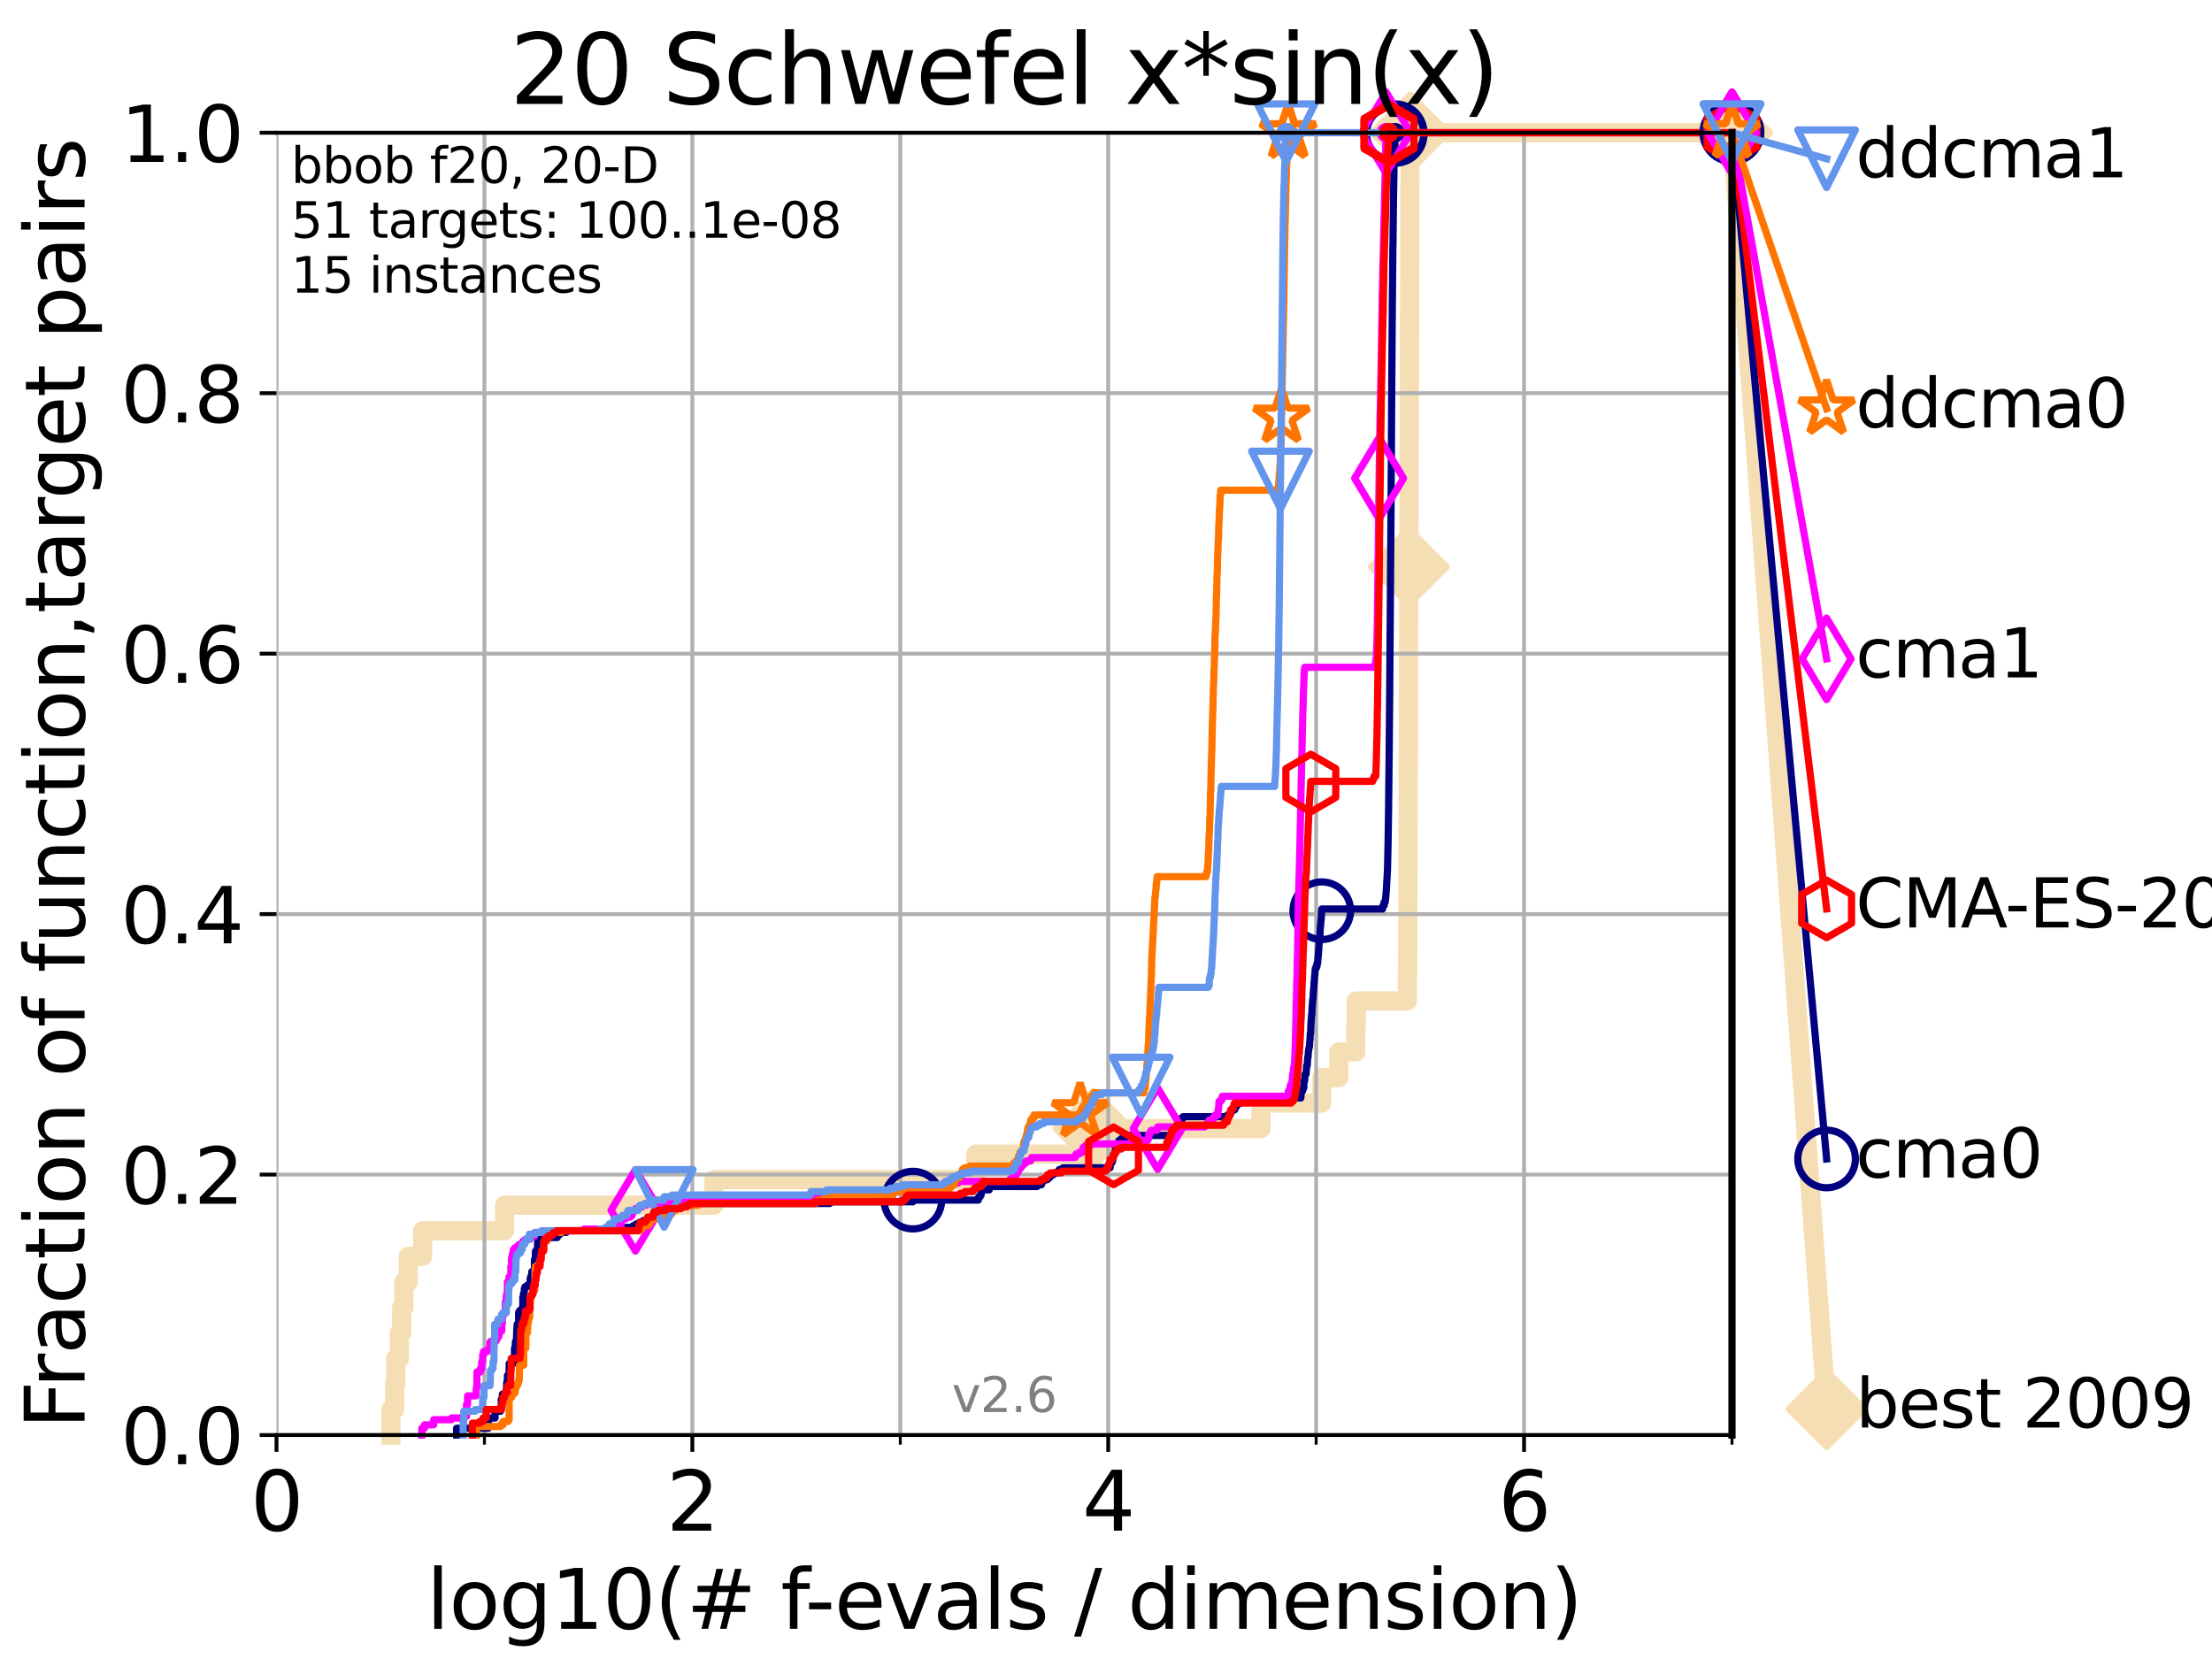 <?xml version="1.0" encoding="utf-8" standalone="no"?>
<!DOCTYPE svg PUBLIC "-//W3C//DTD SVG 1.1//EN"
  "http://www.w3.org/Graphics/SVG/1.1/DTD/svg11.dtd">
<svg xmlns:xlink="http://www.w3.org/1999/xlink" width="460.8pt" height="345.6pt" viewBox="0 0 460.8 345.6" xmlns="http://www.w3.org/2000/svg" version="1.1">
 <defs>
  <style type="text/css">*{stroke-linejoin: round; stroke-linecap: butt}</style>
 </defs>
 <g id="figure_1">
  <g id="patch_1">
   <path d="M 0 345.6 
L 460.8 345.6 
L 460.8 0 
L 0 0 
z
" style="fill: #ffffff"/>
  </g>
  <g id="axes_1">
   <g id="patch_2">
    <path d="M 57.6 298.944 
L 360.806 298.944 
L 360.806 27.648 
L 57.6 27.648 
z
" style="fill: #ffffff"/>
   </g>
   <g id="line2d_1">
    <path d="M 81.433 298.944 
L 81.433 293.624 
L 82.212 293.624 
L 82.212 288.305 
L 82.464 288.305 
L 82.464 282.985 
L 83.202 282.985 
L 83.202 277.666 
L 83.678 277.666 
L 83.678 272.346 
L 84.143 272.346 
L 84.143 267.027 
L 85.039 267.027 
L 85.039 261.707 
L 88.063 261.707 
L 88.063 256.388 
L 105.113 256.388 
L 105.113 251.068 
L 148.697 251.068 
L 148.697 245.749 
L 203.275 245.749 
L 203.275 240.429 
L 227.78 240.429 
L 227.78 235.11 
L 262.701 235.11 
L 262.701 229.79 
L 275.335 229.79 
L 275.335 224.471 
L 278.898 224.471 
L 278.898 219.151 
L 282.414 219.151 
L 282.414 213.832 
L 282.528 213.832 
L 282.528 208.512 
L 293.177 208.512 
L 293.177 203.192 
L 293.235 203.192 
L 293.235 197.873 
L 293.255 197.873 
L 293.255 192.553 
L 293.269 192.553 
L 293.269 187.234 
L 293.287 187.234 
L 293.287 181.914 
L 293.306 181.914 
L 293.306 176.595 
L 293.321 176.595 
L 293.321 171.275 
L 293.336 171.275 
L 293.336 165.956 
L 293.353 165.956 
L 293.353 160.636 
L 293.369 160.636 
L 293.369 155.317 
L 293.386 155.317 
L 293.386 149.997 
L 293.401 149.997 
L 293.401 144.678 
L 293.421 144.678 
L 293.421 139.358 
L 293.433 139.358 
L 293.433 134.039 
L 293.449 134.039 
L 293.449 128.719 
L 293.463 128.719 
L 293.463 123.4 
L 293.48 123.4 
L 293.48 118.08 
L 293.494 118.08 
L 293.494 112.76 
L 293.514 112.76 
L 293.514 107.441 
L 293.528 107.441 
L 293.528 102.121 
L 293.544 102.121 
L 293.544 96.802 
L 293.56 96.802 
L 293.56 91.482 
L 293.573 91.482 
L 293.573 86.163 
L 293.588 86.163 
L 293.588 80.843 
L 293.603 80.843 
L 293.603 75.524 
L 293.616 75.524 
L 293.616 70.204 
L 293.636 70.204 
L 293.636 64.885 
L 293.651 64.885 
L 293.651 59.565 
L 293.665 59.565 
L 293.665 54.246 
L 293.681 54.246 
L 293.681 48.926 
L 293.696 48.926 
L 293.696 43.607 
L 293.714 43.607 
L 293.714 38.287 
L 293.727 38.287 
L 293.727 32.968 
L 293.743 32.968 
L 293.743 27.648 
L 360.806 27.648 
" style="fill: none; stroke: #f5deb3; stroke-width: 4; stroke-linecap: square"/>
   </g>
   <g id="line2d_2">
    <defs>
     <path id="m6c42917bc5" d="M -0 7.778 
L 7.778 0 
L 0 -7.778 
L -7.778 -0 
z
" style="stroke: #f5deb3; stroke-width: 1.5; stroke-linejoin: miter"/>
    </defs>
    <g>
     <use xlink:href="#m6c42917bc5" x="227.78" y="235.11" style="fill: #f5deb3; stroke: #f5deb3; stroke-width: 1.5; stroke-linejoin: miter"/>
     <use xlink:href="#m6c42917bc5" x="293.494" y="118.08" style="fill: #f5deb3; stroke: #f5deb3; stroke-width: 1.5; stroke-linejoin: miter"/>
     <use xlink:href="#m6c42917bc5" x="293.743" y="27.648" style="fill: #f5deb3; stroke: #f5deb3; stroke-width: 1.5; stroke-linejoin: miter"/>
     <use xlink:href="#m6c42917bc5" x="293.743" y="27.648" style="fill: #f5deb3; stroke: #f5deb3; stroke-width: 1.5; stroke-linejoin: miter"/>
     <use xlink:href="#m6c42917bc5" x="360.806" y="27.648" style="fill: #f5deb3; stroke: #f5deb3; stroke-width: 1.5; stroke-linejoin: miter"/>
    </g>
   </g>
   <g id="line2d_3">
    <path style="fill: none; stroke: #f5deb3; stroke-width: 4; stroke-linecap: square"/>
    <g/>
   </g>
   <g id="line2d_4">
    <path d="M 360.806 27.648 
L 380.515 293.518 
" style="fill: none; stroke: #f5deb3; stroke-width: 4; stroke-linecap: square"/>
    <g>
     <use xlink:href="#m6c42917bc5" x="360.806" y="27.648" style="fill: #f5deb3; stroke: #f5deb3; stroke-width: 1.5; stroke-linejoin: miter"/>
     <use xlink:href="#m6c42917bc5" x="380.515" y="293.518" style="fill: #f5deb3; stroke: #f5deb3; stroke-width: 1.5; stroke-linejoin: miter"/>
    </g>
   </g>
   <g id="matplotlib.axis_1">
    <g id="xtick_1">
     <g id="line2d_5">
      <path d="M 57.6 298.944 
L 57.6 27.648 
" clip-path="url(#p102ecfc053)" style="fill: none; stroke: #b0b0b0; stroke-width: 0.8; stroke-linecap: square"/>
     </g>
     <g id="line2d_6">
      <defs>
       <path id="m1c0cbf3d35" d="M 0 0 
L 0 3.5 
" style="stroke: #000000; stroke-width: 0.8"/>
      </defs>
      <g>
       <use xlink:href="#m1c0cbf3d35" x="57.6" y="298.944" style="stroke: #000000; stroke-width: 0.8"/>
      </g>
     </g>
     <g id="text_1">
      <!-- 0 -->
      <g transform="translate(52.192 318.861)scale(0.17 -0.17)">
       <defs>
        <path id="DejaVuSans-30" d="M 2034 4250 
Q 1547 4250 1301 3770 
Q 1056 3291 1056 2328 
Q 1056 1369 1301 889 
Q 1547 409 2034 409 
Q 2525 409 2770 889 
Q 3016 1369 3016 2328 
Q 3016 3291 2770 3770 
Q 2525 4250 2034 4250 
z
M 2034 4750 
Q 2819 4750 3233 4129 
Q 3647 3509 3647 2328 
Q 3647 1150 3233 529 
Q 2819 -91 2034 -91 
Q 1250 -91 836 529 
Q 422 1150 422 2328 
Q 422 3509 836 4129 
Q 1250 4750 2034 4750 
z
" transform="scale(0.016)"/>
       </defs>
       <use xlink:href="#DejaVuSans-30"/>
      </g>
     </g>
    </g>
    <g id="xtick_2">
     <g id="line2d_7">
      <path d="M 144.23 298.944 
L 144.23 27.648 
" clip-path="url(#p102ecfc053)" style="fill: none; stroke: #b0b0b0; stroke-width: 0.8; stroke-linecap: square"/>
     </g>
     <g id="line2d_8">
      <g>
       <use xlink:href="#m1c0cbf3d35" x="144.23" y="298.944" style="stroke: #000000; stroke-width: 0.8"/>
      </g>
     </g>
     <g id="text_2">
      <!-- 2 -->
      <g transform="translate(138.822 318.861)scale(0.17 -0.17)">
       <defs>
        <path id="DejaVuSans-32" d="M 1228 531 
L 3431 531 
L 3431 0 
L 469 0 
L 469 531 
Q 828 903 1448 1529 
Q 2069 2156 2228 2338 
Q 2531 2678 2651 2914 
Q 2772 3150 2772 3378 
Q 2772 3750 2511 3984 
Q 2250 4219 1831 4219 
Q 1534 4219 1204 4116 
Q 875 4013 500 3803 
L 500 4441 
Q 881 4594 1212 4672 
Q 1544 4750 1819 4750 
Q 2544 4750 2975 4387 
Q 3406 4025 3406 3419 
Q 3406 3131 3298 2873 
Q 3191 2616 2906 2266 
Q 2828 2175 2409 1742 
Q 1991 1309 1228 531 
z
" transform="scale(0.016)"/>
       </defs>
       <use xlink:href="#DejaVuSans-32"/>
      </g>
     </g>
    </g>
    <g id="xtick_3">
     <g id="line2d_9">
      <path d="M 230.861 298.944 
L 230.861 27.648 
" clip-path="url(#p102ecfc053)" style="fill: none; stroke: #b0b0b0; stroke-width: 0.8; stroke-linecap: square"/>
     </g>
     <g id="line2d_10">
      <g>
       <use xlink:href="#m1c0cbf3d35" x="230.861" y="298.944" style="stroke: #000000; stroke-width: 0.8"/>
      </g>
     </g>
     <g id="text_3">
      <!-- 4 -->
      <g transform="translate(225.453 318.861)scale(0.17 -0.17)">
       <defs>
        <path id="DejaVuSans-34" d="M 2419 4116 
L 825 1625 
L 2419 1625 
L 2419 4116 
z
M 2253 4666 
L 3047 4666 
L 3047 1625 
L 3713 1625 
L 3713 1100 
L 3047 1100 
L 3047 0 
L 2419 0 
L 2419 1100 
L 313 1100 
L 313 1709 
L 2253 4666 
z
" transform="scale(0.016)"/>
       </defs>
       <use xlink:href="#DejaVuSans-34"/>
      </g>
     </g>
    </g>
    <g id="xtick_4">
     <g id="line2d_11">
      <path d="M 317.491 298.944 
L 317.491 27.648 
" clip-path="url(#p102ecfc053)" style="fill: none; stroke: #b0b0b0; stroke-width: 0.8; stroke-linecap: square"/>
     </g>
     <g id="line2d_12">
      <g>
       <use xlink:href="#m1c0cbf3d35" x="317.491" y="298.944" style="stroke: #000000; stroke-width: 0.8"/>
      </g>
     </g>
     <g id="text_4">
      <!-- 6 -->
      <g transform="translate(312.083 318.861)scale(0.17 -0.17)">
       <defs>
        <path id="DejaVuSans-36" d="M 2113 2584 
Q 1688 2584 1439 2293 
Q 1191 2003 1191 1497 
Q 1191 994 1439 701 
Q 1688 409 2113 409 
Q 2538 409 2786 701 
Q 3034 994 3034 1497 
Q 3034 2003 2786 2293 
Q 2538 2584 2113 2584 
z
M 3366 4563 
L 3366 3988 
Q 3128 4100 2886 4159 
Q 2644 4219 2406 4219 
Q 1781 4219 1451 3797 
Q 1122 3375 1075 2522 
Q 1259 2794 1537 2939 
Q 1816 3084 2150 3084 
Q 2853 3084 3261 2657 
Q 3669 2231 3669 1497 
Q 3669 778 3244 343 
Q 2819 -91 2113 -91 
Q 1303 -91 875 529 
Q 447 1150 447 2328 
Q 447 3434 972 4092 
Q 1497 4750 2381 4750 
Q 2619 4750 2861 4703 
Q 3103 4656 3366 4563 
z
" transform="scale(0.016)"/>
       </defs>
       <use xlink:href="#DejaVuSans-36"/>
      </g>
     </g>
    </g>
    <g id="xtick_5">
     <g id="line2d_13">
      <path d="M 100.915 298.944 
L 100.915 27.648 
" clip-path="url(#p102ecfc053)" style="fill: none; stroke: #b0b0b0; stroke-width: 0.8; stroke-linecap: square"/>
     </g>
     <g id="line2d_14">
      <defs>
       <path id="mba6a1b30cc" d="M 0 0 
L 0 2 
" style="stroke: #000000; stroke-width: 0.6"/>
      </defs>
      <g>
       <use xlink:href="#mba6a1b30cc" x="100.915" y="298.944" style="stroke: #000000; stroke-width: 0.6"/>
      </g>
     </g>
    </g>
    <g id="xtick_6">
     <g id="line2d_15">
      <path d="M 187.546 298.944 
L 187.546 27.648 
" clip-path="url(#p102ecfc053)" style="fill: none; stroke: #b0b0b0; stroke-width: 0.8; stroke-linecap: square"/>
     </g>
     <g id="line2d_16">
      <g>
       <use xlink:href="#mba6a1b30cc" x="187.546" y="298.944" style="stroke: #000000; stroke-width: 0.6"/>
      </g>
     </g>
    </g>
    <g id="xtick_7">
     <g id="line2d_17">
      <path d="M 274.176 298.944 
L 274.176 27.648 
" clip-path="url(#p102ecfc053)" style="fill: none; stroke: #b0b0b0; stroke-width: 0.8; stroke-linecap: square"/>
     </g>
     <g id="line2d_18">
      <g>
       <use xlink:href="#mba6a1b30cc" x="274.176" y="298.944" style="stroke: #000000; stroke-width: 0.6"/>
      </g>
     </g>
    </g>
    <g id="xtick_8">
     <g id="line2d_19">
      <path d="M 360.806 298.944 
L 360.806 27.648 
" clip-path="url(#p102ecfc053)" style="fill: none; stroke: #b0b0b0; stroke-width: 0.8; stroke-linecap: square"/>
     </g>
     <g id="line2d_20">
      <g>
       <use xlink:href="#mba6a1b30cc" x="360.806" y="298.944" style="stroke: #000000; stroke-width: 0.6"/>
      </g>
     </g>
    </g>
    <g id="text_5">
     <!-- log10(# f-evals / dimension) -->
     <g transform="translate(88.823 339.314)scale(0.17 -0.17)">
      <defs>
       <path id="DejaVuSans-6c" d="M 603 4863 
L 1178 4863 
L 1178 0 
L 603 0 
L 603 4863 
z
" transform="scale(0.016)"/>
       <path id="DejaVuSans-6f" d="M 1959 3097 
Q 1497 3097 1228 2736 
Q 959 2375 959 1747 
Q 959 1119 1226 758 
Q 1494 397 1959 397 
Q 2419 397 2687 759 
Q 2956 1122 2956 1747 
Q 2956 2369 2687 2733 
Q 2419 3097 1959 3097 
z
M 1959 3584 
Q 2709 3584 3137 3096 
Q 3566 2609 3566 1747 
Q 3566 888 3137 398 
Q 2709 -91 1959 -91 
Q 1206 -91 779 398 
Q 353 888 353 1747 
Q 353 2609 779 3096 
Q 1206 3584 1959 3584 
z
" transform="scale(0.016)"/>
       <path id="DejaVuSans-67" d="M 2906 1791 
Q 2906 2416 2648 2759 
Q 2391 3103 1925 3103 
Q 1463 3103 1205 2759 
Q 947 2416 947 1791 
Q 947 1169 1205 825 
Q 1463 481 1925 481 
Q 2391 481 2648 825 
Q 2906 1169 2906 1791 
z
M 3481 434 
Q 3481 -459 3084 -895 
Q 2688 -1331 1869 -1331 
Q 1566 -1331 1297 -1286 
Q 1028 -1241 775 -1147 
L 775 -588 
Q 1028 -725 1275 -790 
Q 1522 -856 1778 -856 
Q 2344 -856 2625 -561 
Q 2906 -266 2906 331 
L 2906 616 
Q 2728 306 2450 153 
Q 2172 0 1784 0 
Q 1141 0 747 490 
Q 353 981 353 1791 
Q 353 2603 747 3093 
Q 1141 3584 1784 3584 
Q 2172 3584 2450 3431 
Q 2728 3278 2906 2969 
L 2906 3500 
L 3481 3500 
L 3481 434 
z
" transform="scale(0.016)"/>
       <path id="DejaVuSans-31" d="M 794 531 
L 1825 531 
L 1825 4091 
L 703 3866 
L 703 4441 
L 1819 4666 
L 2450 4666 
L 2450 531 
L 3481 531 
L 3481 0 
L 794 0 
L 794 531 
z
" transform="scale(0.016)"/>
       <path id="DejaVuSans-28" d="M 1984 4856 
Q 1566 4138 1362 3434 
Q 1159 2731 1159 2009 
Q 1159 1288 1364 580 
Q 1569 -128 1984 -844 
L 1484 -844 
Q 1016 -109 783 600 
Q 550 1309 550 2009 
Q 550 2706 781 3412 
Q 1013 4119 1484 4856 
L 1984 4856 
z
" transform="scale(0.016)"/>
       <path id="DejaVuSans-23" d="M 3272 2816 
L 2363 2816 
L 2100 1772 
L 3016 1772 
L 3272 2816 
z
M 2803 4594 
L 2478 3297 
L 3391 3297 
L 3719 4594 
L 4219 4594 
L 3897 3297 
L 4872 3297 
L 4872 2816 
L 3775 2816 
L 3519 1772 
L 4513 1772 
L 4513 1294 
L 3397 1294 
L 3072 0 
L 2572 0 
L 2894 1294 
L 1978 1294 
L 1656 0 
L 1153 0 
L 1478 1294 
L 494 1294 
L 494 1772 
L 1594 1772 
L 1856 2816 
L 850 2816 
L 850 3297 
L 1978 3297 
L 2297 4594 
L 2803 4594 
z
" transform="scale(0.016)"/>
       <path id="DejaVuSans-20" transform="scale(0.016)"/>
       <path id="DejaVuSans-66" d="M 2375 4863 
L 2375 4384 
L 1825 4384 
Q 1516 4384 1395 4259 
Q 1275 4134 1275 3809 
L 1275 3500 
L 2222 3500 
L 2222 3053 
L 1275 3053 
L 1275 0 
L 697 0 
L 697 3053 
L 147 3053 
L 147 3500 
L 697 3500 
L 697 3744 
Q 697 4328 969 4595 
Q 1241 4863 1831 4863 
L 2375 4863 
z
" transform="scale(0.016)"/>
       <path id="DejaVuSans-2d" d="M 313 2009 
L 1997 2009 
L 1997 1497 
L 313 1497 
L 313 2009 
z
" transform="scale(0.016)"/>
       <path id="DejaVuSans-65" d="M 3597 1894 
L 3597 1613 
L 953 1613 
Q 991 1019 1311 708 
Q 1631 397 2203 397 
Q 2534 397 2845 478 
Q 3156 559 3463 722 
L 3463 178 
Q 3153 47 2828 -22 
Q 2503 -91 2169 -91 
Q 1331 -91 842 396 
Q 353 884 353 1716 
Q 353 2575 817 3079 
Q 1281 3584 2069 3584 
Q 2775 3584 3186 3129 
Q 3597 2675 3597 1894 
z
M 3022 2063 
Q 3016 2534 2758 2815 
Q 2500 3097 2075 3097 
Q 1594 3097 1305 2825 
Q 1016 2553 972 2059 
L 3022 2063 
z
" transform="scale(0.016)"/>
       <path id="DejaVuSans-76" d="M 191 3500 
L 800 3500 
L 1894 563 
L 2988 3500 
L 3597 3500 
L 2284 0 
L 1503 0 
L 191 3500 
z
" transform="scale(0.016)"/>
       <path id="DejaVuSans-61" d="M 2194 1759 
Q 1497 1759 1228 1600 
Q 959 1441 959 1056 
Q 959 750 1161 570 
Q 1363 391 1709 391 
Q 2188 391 2477 730 
Q 2766 1069 2766 1631 
L 2766 1759 
L 2194 1759 
z
M 3341 1997 
L 3341 0 
L 2766 0 
L 2766 531 
Q 2569 213 2275 61 
Q 1981 -91 1556 -91 
Q 1019 -91 701 211 
Q 384 513 384 1019 
Q 384 1609 779 1909 
Q 1175 2209 1959 2209 
L 2766 2209 
L 2766 2266 
Q 2766 2663 2505 2880 
Q 2244 3097 1772 3097 
Q 1472 3097 1187 3025 
Q 903 2953 641 2809 
L 641 3341 
Q 956 3463 1253 3523 
Q 1550 3584 1831 3584 
Q 2591 3584 2966 3190 
Q 3341 2797 3341 1997 
z
" transform="scale(0.016)"/>
       <path id="DejaVuSans-73" d="M 2834 3397 
L 2834 2853 
Q 2591 2978 2328 3040 
Q 2066 3103 1784 3103 
Q 1356 3103 1142 2972 
Q 928 2841 928 2578 
Q 928 2378 1081 2264 
Q 1234 2150 1697 2047 
L 1894 2003 
Q 2506 1872 2764 1633 
Q 3022 1394 3022 966 
Q 3022 478 2636 193 
Q 2250 -91 1575 -91 
Q 1294 -91 989 -36 
Q 684 19 347 128 
L 347 722 
Q 666 556 975 473 
Q 1284 391 1588 391 
Q 1994 391 2212 530 
Q 2431 669 2431 922 
Q 2431 1156 2273 1281 
Q 2116 1406 1581 1522 
L 1381 1569 
Q 847 1681 609 1914 
Q 372 2147 372 2553 
Q 372 3047 722 3315 
Q 1072 3584 1716 3584 
Q 2034 3584 2315 3537 
Q 2597 3491 2834 3397 
z
" transform="scale(0.016)"/>
       <path id="DejaVuSans-2f" d="M 1625 4666 
L 2156 4666 
L 531 -594 
L 0 -594 
L 1625 4666 
z
" transform="scale(0.016)"/>
       <path id="DejaVuSans-64" d="M 2906 2969 
L 2906 4863 
L 3481 4863 
L 3481 0 
L 2906 0 
L 2906 525 
Q 2725 213 2448 61 
Q 2172 -91 1784 -91 
Q 1150 -91 751 415 
Q 353 922 353 1747 
Q 353 2572 751 3078 
Q 1150 3584 1784 3584 
Q 2172 3584 2448 3432 
Q 2725 3281 2906 2969 
z
M 947 1747 
Q 947 1113 1208 752 
Q 1469 391 1925 391 
Q 2381 391 2643 752 
Q 2906 1113 2906 1747 
Q 2906 2381 2643 2742 
Q 2381 3103 1925 3103 
Q 1469 3103 1208 2742 
Q 947 2381 947 1747 
z
" transform="scale(0.016)"/>
       <path id="DejaVuSans-69" d="M 603 3500 
L 1178 3500 
L 1178 0 
L 603 0 
L 603 3500 
z
M 603 4863 
L 1178 4863 
L 1178 4134 
L 603 4134 
L 603 4863 
z
" transform="scale(0.016)"/>
       <path id="DejaVuSans-6d" d="M 3328 2828 
Q 3544 3216 3844 3400 
Q 4144 3584 4550 3584 
Q 5097 3584 5394 3201 
Q 5691 2819 5691 2113 
L 5691 0 
L 5113 0 
L 5113 2094 
Q 5113 2597 4934 2840 
Q 4756 3084 4391 3084 
Q 3944 3084 3684 2787 
Q 3425 2491 3425 1978 
L 3425 0 
L 2847 0 
L 2847 2094 
Q 2847 2600 2669 2842 
Q 2491 3084 2119 3084 
Q 1678 3084 1418 2786 
Q 1159 2488 1159 1978 
L 1159 0 
L 581 0 
L 581 3500 
L 1159 3500 
L 1159 2956 
Q 1356 3278 1631 3431 
Q 1906 3584 2284 3584 
Q 2666 3584 2933 3390 
Q 3200 3197 3328 2828 
z
" transform="scale(0.016)"/>
       <path id="DejaVuSans-6e" d="M 3513 2113 
L 3513 0 
L 2938 0 
L 2938 2094 
Q 2938 2591 2744 2837 
Q 2550 3084 2163 3084 
Q 1697 3084 1428 2787 
Q 1159 2491 1159 1978 
L 1159 0 
L 581 0 
L 581 3500 
L 1159 3500 
L 1159 2956 
Q 1366 3272 1645 3428 
Q 1925 3584 2291 3584 
Q 2894 3584 3203 3211 
Q 3513 2838 3513 2113 
z
" transform="scale(0.016)"/>
       <path id="DejaVuSans-29" d="M 513 4856 
L 1013 4856 
Q 1481 4119 1714 3412 
Q 1947 2706 1947 2009 
Q 1947 1309 1714 600 
Q 1481 -109 1013 -844 
L 513 -844 
Q 928 -128 1133 580 
Q 1338 1288 1338 2009 
Q 1338 2731 1133 3434 
Q 928 4138 513 4856 
z
" transform="scale(0.016)"/>
      </defs>
      <use xlink:href="#DejaVuSans-6c"/>
      <use xlink:href="#DejaVuSans-6f" x="27.783"/>
      <use xlink:href="#DejaVuSans-67" x="88.965"/>
      <use xlink:href="#DejaVuSans-31" x="152.441"/>
      <use xlink:href="#DejaVuSans-30" x="216.064"/>
      <use xlink:href="#DejaVuSans-28" x="279.688"/>
      <use xlink:href="#DejaVuSans-23" x="318.701"/>
      <use xlink:href="#DejaVuSans-20" x="402.49"/>
      <use xlink:href="#DejaVuSans-66" x="434.277"/>
      <use xlink:href="#DejaVuSans-2d" x="463.982"/>
      <use xlink:href="#DejaVuSans-65" x="500.066"/>
      <use xlink:href="#DejaVuSans-76" x="561.59"/>
      <use xlink:href="#DejaVuSans-61" x="620.77"/>
      <use xlink:href="#DejaVuSans-6c" x="682.049"/>
      <use xlink:href="#DejaVuSans-73" x="709.832"/>
      <use xlink:href="#DejaVuSans-20" x="761.932"/>
      <use xlink:href="#DejaVuSans-2f" x="793.719"/>
      <use xlink:href="#DejaVuSans-20" x="827.41"/>
      <use xlink:href="#DejaVuSans-64" x="859.197"/>
      <use xlink:href="#DejaVuSans-69" x="922.674"/>
      <use xlink:href="#DejaVuSans-6d" x="950.457"/>
      <use xlink:href="#DejaVuSans-65" x="1047.869"/>
      <use xlink:href="#DejaVuSans-6e" x="1109.393"/>
      <use xlink:href="#DejaVuSans-73" x="1172.771"/>
      <use xlink:href="#DejaVuSans-69" x="1224.871"/>
      <use xlink:href="#DejaVuSans-6f" x="1252.654"/>
      <use xlink:href="#DejaVuSans-6e" x="1313.836"/>
      <use xlink:href="#DejaVuSans-29" x="1377.215"/>
     </g>
    </g>
   </g>
   <g id="matplotlib.axis_2">
    <g id="ytick_1">
     <g id="line2d_21">
      <path d="M 57.6 298.944 
L 360.806 298.944 
" clip-path="url(#p102ecfc053)" style="fill: none; stroke: #b0b0b0; stroke-width: 0.8; stroke-linecap: square"/>
     </g>
     <g id="line2d_22">
      <defs>
       <path id="m485d672b17" d="M 0 0 
L -3.5 0 
" style="stroke: #000000; stroke-width: 0.8"/>
      </defs>
      <g>
       <use xlink:href="#m485d672b17" x="57.6" y="298.944" style="stroke: #000000; stroke-width: 0.8"/>
      </g>
     </g>
     <g id="text_6">
      <!-- 0.0 -->
      <g transform="translate(25.155 305.023)scale(0.16 -0.16)">
       <defs>
        <path id="DejaVuSans-2e" d="M 684 794 
L 1344 794 
L 1344 0 
L 684 0 
L 684 794 
z
" transform="scale(0.016)"/>
       </defs>
       <use xlink:href="#DejaVuSans-30"/>
       <use xlink:href="#DejaVuSans-2e" x="63.623"/>
       <use xlink:href="#DejaVuSans-30" x="95.41"/>
      </g>
     </g>
    </g>
    <g id="ytick_2">
     <g id="line2d_23">
      <path d="M 57.6 244.685 
L 360.806 244.685 
" clip-path="url(#p102ecfc053)" style="fill: none; stroke: #b0b0b0; stroke-width: 0.8; stroke-linecap: square"/>
     </g>
     <g id="line2d_24">
      <g>
       <use xlink:href="#m485d672b17" x="57.6" y="244.685" style="stroke: #000000; stroke-width: 0.8"/>
      </g>
     </g>
     <g id="text_7">
      <!-- 0.2 -->
      <g transform="translate(25.155 250.764)scale(0.16 -0.16)">
       <use xlink:href="#DejaVuSans-30"/>
       <use xlink:href="#DejaVuSans-2e" x="63.623"/>
       <use xlink:href="#DejaVuSans-32" x="95.41"/>
      </g>
     </g>
    </g>
    <g id="ytick_3">
     <g id="line2d_25">
      <path d="M 57.6 190.426 
L 360.806 190.426 
" clip-path="url(#p102ecfc053)" style="fill: none; stroke: #b0b0b0; stroke-width: 0.8; stroke-linecap: square"/>
     </g>
     <g id="line2d_26">
      <g>
       <use xlink:href="#m485d672b17" x="57.6" y="190.426" style="stroke: #000000; stroke-width: 0.8"/>
      </g>
     </g>
     <g id="text_8">
      <!-- 0.4 -->
      <g transform="translate(25.155 196.504)scale(0.16 -0.16)">
       <use xlink:href="#DejaVuSans-30"/>
       <use xlink:href="#DejaVuSans-2e" x="63.623"/>
       <use xlink:href="#DejaVuSans-34" x="95.41"/>
      </g>
     </g>
    </g>
    <g id="ytick_4">
     <g id="line2d_27">
      <path d="M 57.6 136.166 
L 360.806 136.166 
" clip-path="url(#p102ecfc053)" style="fill: none; stroke: #b0b0b0; stroke-width: 0.8; stroke-linecap: square"/>
     </g>
     <g id="line2d_28">
      <g>
       <use xlink:href="#m485d672b17" x="57.6" y="136.166" style="stroke: #000000; stroke-width: 0.8"/>
      </g>
     </g>
     <g id="text_9">
      <!-- 0.6 -->
      <g transform="translate(25.155 142.245)scale(0.16 -0.16)">
       <use xlink:href="#DejaVuSans-30"/>
       <use xlink:href="#DejaVuSans-2e" x="63.623"/>
       <use xlink:href="#DejaVuSans-36" x="95.41"/>
      </g>
     </g>
    </g>
    <g id="ytick_5">
     <g id="line2d_29">
      <path d="M 57.6 81.907 
L 360.806 81.907 
" clip-path="url(#p102ecfc053)" style="fill: none; stroke: #b0b0b0; stroke-width: 0.8; stroke-linecap: square"/>
     </g>
     <g id="line2d_30">
      <g>
       <use xlink:href="#m485d672b17" x="57.6" y="81.907" style="stroke: #000000; stroke-width: 0.8"/>
      </g>
     </g>
     <g id="text_10">
      <!-- 0.8 -->
      <g transform="translate(25.155 87.986)scale(0.16 -0.16)">
       <defs>
        <path id="DejaVuSans-38" d="M 2034 2216 
Q 1584 2216 1326 1975 
Q 1069 1734 1069 1313 
Q 1069 891 1326 650 
Q 1584 409 2034 409 
Q 2484 409 2743 651 
Q 3003 894 3003 1313 
Q 3003 1734 2745 1975 
Q 2488 2216 2034 2216 
z
M 1403 2484 
Q 997 2584 770 2862 
Q 544 3141 544 3541 
Q 544 4100 942 4425 
Q 1341 4750 2034 4750 
Q 2731 4750 3128 4425 
Q 3525 4100 3525 3541 
Q 3525 3141 3298 2862 
Q 3072 2584 2669 2484 
Q 3125 2378 3379 2068 
Q 3634 1759 3634 1313 
Q 3634 634 3220 271 
Q 2806 -91 2034 -91 
Q 1263 -91 848 271 
Q 434 634 434 1313 
Q 434 1759 690 2068 
Q 947 2378 1403 2484 
z
M 1172 3481 
Q 1172 3119 1398 2916 
Q 1625 2713 2034 2713 
Q 2441 2713 2670 2916 
Q 2900 3119 2900 3481 
Q 2900 3844 2670 4047 
Q 2441 4250 2034 4250 
Q 1625 4250 1398 4047 
Q 1172 3844 1172 3481 
z
" transform="scale(0.016)"/>
       </defs>
       <use xlink:href="#DejaVuSans-30"/>
       <use xlink:href="#DejaVuSans-2e" x="63.623"/>
       <use xlink:href="#DejaVuSans-38" x="95.41"/>
      </g>
     </g>
    </g>
    <g id="ytick_6">
     <g id="line2d_31">
      <path d="M 57.6 27.648 
L 360.806 27.648 
" clip-path="url(#p102ecfc053)" style="fill: none; stroke: #b0b0b0; stroke-width: 0.8; stroke-linecap: square"/>
     </g>
     <g id="line2d_32">
      <g>
       <use xlink:href="#m485d672b17" x="57.6" y="27.648" style="stroke: #000000; stroke-width: 0.8"/>
      </g>
     </g>
     <g id="text_11">
      <!-- 1.0 -->
      <g transform="translate(25.155 33.727)scale(0.16 -0.16)">
       <use xlink:href="#DejaVuSans-31"/>
       <use xlink:href="#DejaVuSans-2e" x="63.623"/>
       <use xlink:href="#DejaVuSans-30" x="95.41"/>
      </g>
     </g>
    </g>
    <g id="text_12">
     <!-- Fraction of function,target pairs -->
     <g transform="translate(17.62 297.681)rotate(-90)scale(0.17 -0.17)">
      <defs>
       <path id="DejaVuSans-46" d="M 628 4666 
L 3309 4666 
L 3309 4134 
L 1259 4134 
L 1259 2759 
L 3109 2759 
L 3109 2228 
L 1259 2228 
L 1259 0 
L 628 0 
L 628 4666 
z
" transform="scale(0.016)"/>
       <path id="DejaVuSans-72" d="M 2631 2963 
Q 2534 3019 2420 3045 
Q 2306 3072 2169 3072 
Q 1681 3072 1420 2755 
Q 1159 2438 1159 1844 
L 1159 0 
L 581 0 
L 581 3500 
L 1159 3500 
L 1159 2956 
Q 1341 3275 1631 3429 
Q 1922 3584 2338 3584 
Q 2397 3584 2469 3576 
Q 2541 3569 2628 3553 
L 2631 2963 
z
" transform="scale(0.016)"/>
       <path id="DejaVuSans-63" d="M 3122 3366 
L 3122 2828 
Q 2878 2963 2633 3030 
Q 2388 3097 2138 3097 
Q 1578 3097 1268 2742 
Q 959 2388 959 1747 
Q 959 1106 1268 751 
Q 1578 397 2138 397 
Q 2388 397 2633 464 
Q 2878 531 3122 666 
L 3122 134 
Q 2881 22 2623 -34 
Q 2366 -91 2075 -91 
Q 1284 -91 818 406 
Q 353 903 353 1747 
Q 353 2603 823 3093 
Q 1294 3584 2113 3584 
Q 2378 3584 2631 3529 
Q 2884 3475 3122 3366 
z
" transform="scale(0.016)"/>
       <path id="DejaVuSans-74" d="M 1172 4494 
L 1172 3500 
L 2356 3500 
L 2356 3053 
L 1172 3053 
L 1172 1153 
Q 1172 725 1289 603 
Q 1406 481 1766 481 
L 2356 481 
L 2356 0 
L 1766 0 
Q 1100 0 847 248 
Q 594 497 594 1153 
L 594 3053 
L 172 3053 
L 172 3500 
L 594 3500 
L 594 4494 
L 1172 4494 
z
" transform="scale(0.016)"/>
       <path id="DejaVuSans-75" d="M 544 1381 
L 544 3500 
L 1119 3500 
L 1119 1403 
Q 1119 906 1312 657 
Q 1506 409 1894 409 
Q 2359 409 2629 706 
Q 2900 1003 2900 1516 
L 2900 3500 
L 3475 3500 
L 3475 0 
L 2900 0 
L 2900 538 
Q 2691 219 2414 64 
Q 2138 -91 1772 -91 
Q 1169 -91 856 284 
Q 544 659 544 1381 
z
M 1991 3584 
L 1991 3584 
z
" transform="scale(0.016)"/>
       <path id="DejaVuSans-2c" d="M 750 794 
L 1409 794 
L 1409 256 
L 897 -744 
L 494 -744 
L 750 256 
L 750 794 
z
" transform="scale(0.016)"/>
       <path id="DejaVuSans-70" d="M 1159 525 
L 1159 -1331 
L 581 -1331 
L 581 3500 
L 1159 3500 
L 1159 2969 
Q 1341 3281 1617 3432 
Q 1894 3584 2278 3584 
Q 2916 3584 3314 3078 
Q 3713 2572 3713 1747 
Q 3713 922 3314 415 
Q 2916 -91 2278 -91 
Q 1894 -91 1617 61 
Q 1341 213 1159 525 
z
M 3116 1747 
Q 3116 2381 2855 2742 
Q 2594 3103 2138 3103 
Q 1681 3103 1420 2742 
Q 1159 2381 1159 1747 
Q 1159 1113 1420 752 
Q 1681 391 2138 391 
Q 2594 391 2855 752 
Q 3116 1113 3116 1747 
z
" transform="scale(0.016)"/>
      </defs>
      <use xlink:href="#DejaVuSans-46"/>
      <use xlink:href="#DejaVuSans-72" x="50.27"/>
      <use xlink:href="#DejaVuSans-61" x="91.383"/>
      <use xlink:href="#DejaVuSans-63" x="152.662"/>
      <use xlink:href="#DejaVuSans-74" x="207.643"/>
      <use xlink:href="#DejaVuSans-69" x="246.852"/>
      <use xlink:href="#DejaVuSans-6f" x="274.635"/>
      <use xlink:href="#DejaVuSans-6e" x="335.816"/>
      <use xlink:href="#DejaVuSans-20" x="399.195"/>
      <use xlink:href="#DejaVuSans-6f" x="430.982"/>
      <use xlink:href="#DejaVuSans-66" x="492.164"/>
      <use xlink:href="#DejaVuSans-20" x="527.369"/>
      <use xlink:href="#DejaVuSans-66" x="559.156"/>
      <use xlink:href="#DejaVuSans-75" x="594.361"/>
      <use xlink:href="#DejaVuSans-6e" x="657.74"/>
      <use xlink:href="#DejaVuSans-63" x="721.119"/>
      <use xlink:href="#DejaVuSans-74" x="776.1"/>
      <use xlink:href="#DejaVuSans-69" x="815.309"/>
      <use xlink:href="#DejaVuSans-6f" x="843.092"/>
      <use xlink:href="#DejaVuSans-6e" x="904.273"/>
      <use xlink:href="#DejaVuSans-2c" x="967.652"/>
      <use xlink:href="#DejaVuSans-74" x="999.439"/>
      <use xlink:href="#DejaVuSans-61" x="1038.648"/>
      <use xlink:href="#DejaVuSans-72" x="1099.928"/>
      <use xlink:href="#DejaVuSans-67" x="1139.291"/>
      <use xlink:href="#DejaVuSans-65" x="1202.768"/>
      <use xlink:href="#DejaVuSans-74" x="1264.291"/>
      <use xlink:href="#DejaVuSans-20" x="1303.5"/>
      <use xlink:href="#DejaVuSans-70" x="1335.287"/>
      <use xlink:href="#DejaVuSans-61" x="1398.764"/>
      <use xlink:href="#DejaVuSans-69" x="1460.043"/>
      <use xlink:href="#DejaVuSans-72" x="1487.826"/>
      <use xlink:href="#DejaVuSans-73" x="1528.939"/>
     </g>
    </g>
   </g>
   <g id="line2d_33">
    <defs>
     <path id="m4e8cb04dee" d="M 0 1.5 
C 0.398 1.5 0.779 1.342 1.061 1.061 
C 1.342 0.779 1.5 0.398 1.5 0 
C 1.5 -0.398 1.342 -0.779 1.061 -1.061 
C 0.779 -1.342 0.398 -1.5 0 -1.5 
C -0.398 -1.5 -0.779 -1.342 -1.061 -1.061 
C -1.342 -0.779 -1.5 -0.398 -1.5 0 
C -1.5 0.398 -1.342 0.779 -1.061 1.061 
C -0.779 1.342 -0.398 1.5 0 1.5 
z
" style="stroke: #f5deb3"/>
    </defs>
    <g>
     <use xlink:href="#m4e8cb04dee" x="293.743" y="27.648" style="fill: #f5deb3; stroke: #f5deb3"/>
     <use xlink:href="#m4e8cb04dee" x="293.743" y="27.648" style="fill: #f5deb3; stroke: #f5deb3"/>
    </g>
   </g>
   <g id="line2d_34">
    <defs>
     <path id="ma40f424d12" d="M 0 1.5 
C 0.398 1.5 0.779 1.342 1.061 1.061 
C 1.342 0.779 1.5 0.398 1.5 0 
C 1.5 -0.398 1.342 -0.779 1.061 -1.061 
C 0.779 -1.342 0.398 -1.5 0 -1.5 
C -0.398 -1.5 -0.779 -1.342 -1.061 -1.061 
C -1.342 -0.779 -1.5 -0.398 -1.5 0 
C -1.5 0.398 -1.342 0.779 -1.061 1.061 
C -0.779 1.342 -0.398 1.5 0 1.5 
z
" style="stroke: #000080"/>
    </defs>
    <g>
     <use xlink:href="#ma40f424d12" x="290.635" y="27.648" style="fill: #000080; stroke: #000080"/>
     <use xlink:href="#ma40f424d12" x="290.635" y="27.648" style="fill: #000080; stroke: #000080"/>
    </g>
   </g>
   <g id="line2d_35">
    <path d="M 95.123 298.944 
L 95.123 297.525 
L 101.743 297.525 
L 101.743 295.398 
L 103.131 295.398 
L 103.131 293.979 
L 104.266 293.979 
L 104.266 293.624 
L 104.423 293.624 
L 104.423 291.497 
L 104.656 291.497 
L 104.656 290.433 
L 105.485 290.433 
L 105.559 287.95 
L 105.705 287.95 
L 105.705 286.532 
L 106.066 286.532 
L 106.066 284.049 
L 106.974 284.049 
L 106.974 283.695 
L 107.177 283.695 
L 107.177 280.858 
L 107.312 280.858 
L 107.379 279.439 
L 107.578 279.439 
L 107.644 276.957 
L 107.709 276.957 
L 107.709 275.893 
L 108.034 275.893 
L 108.034 273.41 
L 108.226 273.41 
L 108.226 273.056 
L 108.605 273.056 
L 108.605 272.701 
L 108.915 272.701 
L 108.915 270.219 
L 109.038 270.219 
L 109.038 269.509 
L 109.22 269.509 
L 109.22 268.445 
L 109.341 268.445 
L 109.341 268.091 
L 109.815 268.091 
L 109.815 267.736 
L 110.449 267.736 
L 110.449 266.318 
L 110.562 266.318 
L 110.562 265.963 
L 110.675 265.963 
L 110.675 265.608 
L 110.786 265.608 
L 110.786 264.899 
L 111.335 264.899 
L 111.335 262.417 
L 111.496 262.417 
L 111.55 260.643 
L 111.92 260.643 
L 112.025 258.516 
L 112.283 258.516 
L 112.283 257.806 
L 116.086 257.806 
L 116.086 257.452 
L 116.295 257.452 
L 116.295 257.097 
L 116.706 257.097 
L 116.706 256.742 
L 117.963 256.742 
L 117.963 256.388 
L 128.571 256.388 
L 128.571 256.033 
L 130.423 256.033 
L 130.423 255.678 
L 131.911 255.678 
L 131.911 255.324 
L 132.517 255.324 
L 132.517 254.969 
L 133.222 254.969 
L 133.222 254.615 
L 133.999 254.615 
L 133.999 254.26 
L 135.238 254.26 
L 135.238 253.905 
L 135.434 253.905 
L 135.434 253.551 
L 136.213 253.551 
L 136.213 253.196 
L 136.357 253.196 
L 136.357 252.841 
L 137.801 252.841 
L 137.801 252.487 
L 139.46 252.487 
L 139.46 251.778 
L 140.162 251.778 
L 140.162 251.423 
L 141.654 251.423 
L 141.654 251.068 
L 142.733 251.068 
L 142.733 250.714 
L 172.839 250.714 
L 172.839 250.359 
L 190.174 250.359 
L 190.174 250.004 
L 203.791 250.004 
L 203.885 249.295 
L 204.195 249.295 
L 204.195 248.94 
L 204.393 248.94 
L 204.487 247.877 
L 206.079 247.877 
L 206.174 247.167 
L 216.036 247.167 
L 216.036 246.813 
L 216.947 246.813 
L 216.961 246.103 
L 217.409 246.103 
L 217.409 245.749 
L 218.169 245.749 
L 218.169 245.394 
L 218.612 245.394 
L 218.612 245.039 
L 218.925 245.039 
L 218.925 244.685 
L 219.503 244.685 
L 219.503 244.33 
L 220.401 244.33 
L 220.401 243.976 
L 220.68 243.976 
L 220.68 243.621 
L 221.439 243.621 
L 221.439 243.266 
L 231.267 243.266 
L 231.289 242.202 
L 231.646 242.202 
L 231.646 241.848 
L 231.79 241.848 
L 231.808 241.138 
L 231.968 241.138 
L 231.994 240.429 
L 232.189 240.429 
L 232.283 239.72 
L 232.351 239.72 
L 232.351 239.365 
L 232.598 239.365 
L 232.648 238.656 
L 232.964 238.656 
L 233.011 237.947 
L 233.088 237.947 
L 233.088 237.592 
L 233.533 237.592 
L 233.533 237.237 
L 234.454 237.237 
L 234.454 236.883 
L 234.665 236.883 
L 234.665 236.528 
L 243.879 236.528 
L 243.879 236.174 
L 244.699 236.174 
L 244.699 235.819 
L 244.817 235.819 
L 244.817 235.464 
L 245.349 235.464 
L 245.349 235.11 
L 245.543 235.11 
L 245.543 234.755 
L 245.717 234.755 
L 245.717 234.4 
L 245.844 234.4 
L 245.844 234.046 
L 245.957 234.046 
L 246.048 232.982 
L 246.435 232.982 
L 246.435 232.627 
L 255.695 232.627 
L 255.695 232.273 
L 256.26 232.273 
L 256.26 231.918 
L 256.428 231.918 
L 256.428 231.563 
L 256.612 231.563 
L 256.612 231.209 
L 257.194 231.209 
L 257.194 230.854 
L 257.361 230.854 
L 257.361 230.499 
L 257.563 230.499 
L 257.563 230.145 
L 257.886 230.145 
L 257.886 229.79 
L 258.501 229.79 
L 258.581 229.081 
L 258.983 229.081 
L 258.983 228.726 
L 270.994 228.726 
L 271.098 227.308 
L 271.327 227.308 
L 271.327 226.953 
L 271.479 226.953 
L 271.479 226.598 
L 271.605 226.598 
L 271.645 225.18 
L 271.772 225.18 
L 271.863 223.761 
L 272.08 223.761 
L 272.19 221.988 
L 272.317 221.988 
L 272.423 220.215 
L 272.491 220.215 
L 272.584 218.796 
L 272.623 218.796 
L 272.723 218.087 
L 272.782 218.087 
L 272.861 216.669 
L 272.896 216.669 
L 272.958 215.25 
L 273.023 215.25 
L 273.116 212.768 
L 273.156 212.768 
L 273.221 211.349 
L 273.27 211.349 
L 273.347 209.576 
L 273.387 209.576 
L 273.459 208.157 
L 273.515 208.157 
L 273.625 206.384 
L 273.644 206.384 
L 273.748 204.611 
L 273.774 204.611 
L 273.87 203.192 
L 273.897 203.192 
L 273.997 201.774 
L 274.139 201.774 
L 274.139 201.419 
L 274.333 201.419 
L 274.34 200.71 
L 274.483 200.71 
L 274.579 199.291 
L 274.601 199.291 
L 274.702 197.873 
L 274.724 197.873 
L 274.786 196.454 
L 274.845 196.454 
L 274.933 195.036 
L 274.959 195.036 
L 275.059 192.908 
L 275.099 192.908 
L 275.199 191.49 
L 275.232 191.49 
L 275.32 189.716 
L 275.354 189.716 
L 275.354 189.362 
L 288.016 189.362 
L 288.103 188.652 
L 288.335 188.652 
L 288.335 187.943 
L 288.559 187.943 
L 288.665 186.879 
L 288.691 186.879 
L 288.779 185.461 
L 288.807 185.461 
L 288.905 183.333 
L 288.923 183.333 
L 289.033 181.205 
L 289.038 181.205 
L 289.148 176.24 
L 289.153 176.24 
L 289.263 168.793 
L 289.264 168.793 
L 289.374 158.154 
L 289.376 158.154 
L 289.486 145.742 
L 289.488 145.742 
L 289.597 130.492 
L 289.602 130.492 
L 289.71 114.888 
L 289.716 114.888 
L 289.827 98.22 
L 289.829 98.22 
L 289.939 78.715 
L 289.942 78.715 
L 290.051 62.757 
L 290.056 62.757 
L 290.159 51.409 
L 290.173 51.409 
L 290.284 41.833 
L 290.286 41.833 
L 290.392 35.095 
L 290.398 35.095 
L 290.508 31.194 
L 290.53 31.194 
L 290.635 27.648 
L 360.806 27.648 
L 360.806 27.648 
" style="fill: none; stroke: #000080; stroke-width: 1.5; stroke-linecap: square"/>
   </g>
   <g id="line2d_36">
    <defs>
     <path id="m85f39cc15d" d="M 0 6 
C 1.591 6 3.117 5.368 4.243 4.243 
C 5.368 3.117 6 1.591 6 0 
C 6 -1.591 5.368 -3.117 4.243 -4.243 
C 3.117 -5.368 1.591 -6 0 -6 
C -1.591 -6 -3.117 -5.368 -4.243 -4.243 
C -5.368 -3.117 -6 -1.591 -6 0 
C -6 1.591 -5.368 3.117 -4.243 4.243 
C -3.117 5.368 -1.591 6 0 6 
z
" style="stroke: #000080; stroke-width: 1.5"/>
    </defs>
    <g>
     <use xlink:href="#m85f39cc15d" x="190.174" y="250.004" style="fill-opacity: 0; stroke: #000080; stroke-width: 1.5"/>
     <use xlink:href="#m85f39cc15d" x="275.354" y="189.716" style="fill-opacity: 0; stroke: #000080; stroke-width: 1.5"/>
     <use xlink:href="#m85f39cc15d" x="290.635" y="28.003" style="fill-opacity: 0; stroke: #000080; stroke-width: 1.5"/>
     <use xlink:href="#m85f39cc15d" x="290.635" y="27.648" style="fill-opacity: 0; stroke: #000080; stroke-width: 1.5"/>
     <use xlink:href="#m85f39cc15d" x="360.806" y="27.648" style="fill-opacity: 0; stroke: #000080; stroke-width: 1.5"/>
    </g>
   </g>
   <g id="line2d_37">
    <path style="fill: none; stroke: #000080; stroke-width: 1.5; stroke-linecap: square"/>
    <g/>
   </g>
   <g id="line2d_38">
    <defs>
     <path id="m1903b07461" d="M 0 1.5 
C 0.398 1.5 0.779 1.342 1.061 1.061 
C 1.342 0.779 1.5 0.398 1.5 0 
C 1.5 -0.398 1.342 -0.779 1.061 -1.061 
C 0.779 -1.342 0.398 -1.5 0 -1.5 
C -0.398 -1.5 -0.779 -1.342 -1.061 -1.061 
C -1.342 -0.779 -1.5 -0.398 -1.5 0 
C -1.5 0.398 -1.342 0.779 -1.061 1.061 
C -0.779 1.342 -0.398 1.5 0 1.5 
z
" style="stroke: #ff00ff"/>
    </defs>
    <g>
     <use xlink:href="#m1903b07461" x="288.751" y="27.648" style="fill: #ff00ff; stroke: #ff00ff"/>
     <use xlink:href="#m1903b07461" x="288.751" y="27.648" style="fill: #ff00ff; stroke: #ff00ff"/>
    </g>
   </g>
   <g id="line2d_39">
    <path d="M 87.876 298.944 
L 87.876 297.525 
L 88.432 297.525 
L 88.432 296.816 
L 90.341 296.816 
L 90.341 295.752 
L 94.071 295.752 
L 94.071 295.398 
L 96.361 295.398 
L 96.361 295.043 
L 97.182 295.043 
L 97.182 292.561 
L 97.41 292.561 
L 97.41 290.787 
L 99.141 290.787 
L 99.244 289.014 
L 99.347 289.014 
L 99.347 285.822 
L 100.049 285.822 
L 100.049 285.113 
L 100.342 285.113 
L 100.342 283.695 
L 100.535 283.695 
L 100.535 282.276 
L 100.726 282.276 
L 100.726 281.567 
L 101.471 281.567 
L 101.471 281.212 
L 102.011 281.212 
L 102.011 279.794 
L 102.188 279.794 
L 102.188 279.439 
L 103.297 279.439 
L 103.297 279.084 
L 103.544 279.084 
L 103.544 278.375 
L 103.949 278.375 
L 103.949 277.311 
L 104.501 277.311 
L 104.579 275.538 
L 104.656 275.538 
L 104.656 273.765 
L 105.113 273.765 
L 105.113 273.41 
L 105.263 273.41 
L 105.263 271.282 
L 105.411 271.282 
L 105.485 269.864 
L 105.559 269.864 
L 105.632 269.155 
L 105.705 269.155 
L 105.705 267.027 
L 106.066 267.027 
L 106.066 265.963 
L 106.421 265.963 
L 106.421 263.835 
L 106.561 263.835 
L 106.561 262.062 
L 106.699 262.062 
L 106.699 261.353 
L 106.837 261.353 
L 106.906 260.643 
L 106.974 260.643 
L 106.974 260.289 
L 107.245 260.289 
L 107.245 259.934 
L 107.775 259.934 
L 107.775 259.579 
L 108.163 259.579 
L 108.163 259.225 
L 108.792 259.225 
L 108.792 258.87 
L 108.977 258.87 
L 108.977 258.516 
L 109.46 258.516 
L 109.46 258.161 
L 110.449 258.161 
L 110.449 257.806 
L 110.562 257.806 
L 110.562 257.452 
L 111.389 257.452 
L 111.389 256.742 
L 114.647 256.742 
L 114.647 256.388 
L 121.676 256.388 
L 121.676 256.033 
L 126.614 256.033 
L 126.614 255.678 
L 127.366 255.678 
L 127.366 255.324 
L 127.481 255.324 
L 127.481 254.969 
L 128.354 254.969 
L 128.354 254.615 
L 129.5 254.615 
L 129.5 254.26 
L 129.623 254.26 
L 129.623 253.905 
L 130.364 253.905 
L 130.364 253.551 
L 131.341 253.551 
L 131.341 253.196 
L 131.692 253.196 
L 131.766 252.487 
L 131.911 252.487 
L 131.911 252.132 
L 132.376 252.132 
L 132.376 251.778 
L 133.086 251.778 
L 133.086 251.423 
L 133.689 251.423 
L 133.689 251.068 
L 134.621 251.068 
L 134.621 250.714 
L 138.68 250.714 
L 138.68 250.359 
L 143.686 250.359 
L 143.686 250.004 
L 167.619 250.004 
L 167.619 249.65 
L 168.702 249.65 
L 168.702 249.295 
L 182.595 249.295 
L 182.595 248.94 
L 183.465 248.94 
L 183.465 248.586 
L 183.754 248.586 
L 183.754 248.231 
L 195.932 248.231 
L 195.932 247.877 
L 196.492 247.877 
L 196.504 247.167 
L 196.668 247.167 
L 196.668 246.813 
L 197.964 246.813 
L 197.964 246.458 
L 199.586 246.458 
L 199.586 246.103 
L 210.286 246.103 
L 210.286 245.749 
L 210.758 245.749 
L 210.758 245.394 
L 211.246 245.394 
L 211.246 245.039 
L 211.554 245.039 
L 211.554 244.685 
L 211.798 244.685 
L 211.798 244.33 
L 211.923 244.33 
L 211.923 243.976 
L 212.184 243.976 
L 212.184 243.621 
L 212.406 243.621 
L 212.406 243.266 
L 212.709 243.266 
L 212.709 242.912 
L 212.957 242.912 
L 212.957 242.557 
L 213.345 242.557 
L 213.345 242.202 
L 213.799 242.202 
L 213.799 241.848 
L 214.683 241.848 
L 214.683 241.493 
L 214.924 241.493 
L 214.924 241.138 
L 223.955 241.138 
L 223.955 240.784 
L 224.138 240.784 
L 224.138 240.429 
L 224.799 240.429 
L 224.799 240.075 
L 225.491 240.075 
L 225.569 239.365 
L 225.652 239.365 
L 225.652 239.011 
L 226.073 239.011 
L 226.073 238.656 
L 227.211 238.656 
L 227.211 238.301 
L 238.049 238.301 
L 238.158 237.592 
L 239.092 237.592 
L 239.092 237.237 
L 239.259 237.237 
L 239.336 236.174 
L 239.577 236.174 
L 239.577 235.819 
L 239.799 235.819 
L 239.799 235.464 
L 240.998 235.464 
L 240.998 235.11 
L 241.163 235.11 
L 241.163 234.755 
L 250.969 234.755 
L 250.969 234.4 
L 251.433 234.4 
L 251.433 234.046 
L 251.672 234.046 
L 251.672 233.691 
L 251.869 233.691 
L 251.869 233.336 
L 252.607 233.336 
L 252.607 232.982 
L 252.871 232.982 
L 252.871 232.627 
L 253.133 232.627 
L 253.133 232.273 
L 253.709 232.273 
L 253.742 231.209 
L 253.842 231.209 
L 253.943 229.435 
L 254.298 229.435 
L 254.298 229.081 
L 254.586 229.081 
L 254.636 228.372 
L 268.236 228.372 
L 268.236 228.017 
L 268.388 228.017 
L 268.396 227.308 
L 268.66 227.308 
L 268.758 226.244 
L 268.901 226.244 
L 268.901 225.889 
L 269.048 225.889 
L 269.048 225.534 
L 269.169 225.534 
L 269.278 223.761 
L 269.396 223.761 
L 269.483 222.343 
L 269.6 222.343 
L 269.701 220.57 
L 269.72 220.57 
L 269.831 217.378 
L 269.837 217.378 
L 269.946 212.768 
L 269.953 212.768 
L 270.037 208.512 
L 270.065 208.512 
L 270.163 203.902 
L 270.179 203.902 
L 270.274 199.291 
L 270.295 199.291 
L 270.397 192.908 
L 270.41 192.908 
L 270.5 186.525 
L 270.525 186.525 
L 270.627 182.269 
L 270.638 182.269 
L 270.742 178.013 
L 270.756 178.013 
L 270.865 172.694 
L 270.868 172.694 
L 270.974 167.374 
L 270.981 167.374 
L 271.087 162.055 
L 271.097 162.055 
L 271.195 157.09 
L 271.211 157.09 
L 271.316 151.77 
L 271.328 151.77 
L 271.413 147.869 
L 271.442 147.869 
L 271.545 143.614 
L 271.557 143.614 
L 271.656 140.777 
L 271.688 140.777 
L 271.726 139.358 
L 271.807 139.358 
L 271.807 139.003 
L 286.394 139.003 
L 286.447 138.294 
L 286.539 138.294 
L 286.603 137.585 
L 286.686 137.585 
L 286.787 134.748 
L 286.803 134.748 
L 286.914 130.138 
L 286.915 130.138 
L 287.025 120.917 
L 287.041 120.917 
L 287.152 110.278 
L 287.162 110.278 
L 287.269 101.412 
L 287.273 101.412 
L 287.375 93.965 
L 287.39 93.965 
L 287.498 86.163 
L 287.518 86.163 
L 287.628 80.489 
L 287.634 80.489 
L 287.743 74.46 
L 287.747 74.46 
L 287.85 67.367 
L 287.864 67.367 
L 287.97 60.629 
L 287.987 60.629 
L 288.089 54.955 
L 288.104 54.955 
L 288.211 49.99 
L 288.226 49.99 
L 288.329 45.025 
L 288.351 45.025 
L 288.458 39.706 
L 288.466 39.706 
L 288.574 35.095 
L 288.58 35.095 
L 288.69 29.776 
L 288.692 29.776 
L 288.751 27.648 
L 360.806 27.648 
L 360.806 27.648 
" style="fill: none; stroke: #ff00ff; stroke-width: 1.5; stroke-linecap: square"/>
   </g>
   <g id="line2d_40">
    <defs>
     <path id="m8671056697" d="M -0 8.485 
L 5.091 0 
L 0 -8.485 
L -5.091 -0 
z
" style="stroke: #ff00ff; stroke-width: 1.5; stroke-linejoin: miter"/>
    </defs>
    <g>
     <use xlink:href="#m8671056697" x="132.376" y="252.132" style="fill-opacity: 0; stroke: #ff00ff; stroke-width: 1.5; stroke-linejoin: miter"/>
     <use xlink:href="#m8671056697" x="241.163" y="235.11" style="fill-opacity: 0; stroke: #ff00ff; stroke-width: 1.5; stroke-linejoin: miter"/>
     <use xlink:href="#m8671056697" x="287.291" y="99.639" style="fill-opacity: 0; stroke: #ff00ff; stroke-width: 1.5; stroke-linejoin: miter"/>
     <use xlink:href="#m8671056697" x="288.751" y="27.648" style="fill-opacity: 0; stroke: #ff00ff; stroke-width: 1.5; stroke-linejoin: miter"/>
     <use xlink:href="#m8671056697" x="360.806" y="27.648" style="fill-opacity: 0; stroke: #ff00ff; stroke-width: 1.5; stroke-linejoin: miter"/>
    </g>
   </g>
   <g id="line2d_41">
    <path style="fill: none; stroke: #ff00ff; stroke-width: 1.5; stroke-linecap: square"/>
    <g/>
   </g>
   <g id="line2d_42">
    <defs>
     <path id="m8cf3a65c08" d="M 0 1.5 
C 0.398 1.5 0.779 1.342 1.061 1.061 
C 1.342 0.779 1.5 0.398 1.5 0 
C 1.5 -0.398 1.342 -0.779 1.061 -1.061 
C 0.779 -1.342 0.398 -1.5 0 -1.5 
C -0.398 -1.5 -0.779 -1.342 -1.061 -1.061 
C -1.342 -0.779 -1.5 -0.398 -1.5 0 
C -1.5 0.398 -1.342 0.779 -1.061 1.061 
C -0.779 1.342 -0.398 1.5 0 1.5 
z
" style="stroke: #ff7500"/>
    </defs>
    <g>
     <use xlink:href="#m8cf3a65c08" x="268.349" y="27.648" style="fill: #ff7500; stroke: #ff7500"/>
     <use xlink:href="#m8cf3a65c08" x="268.349" y="27.648" style="fill: #ff7500; stroke: #ff7500"/>
    </g>
   </g>
   <g id="line2d_43">
    <path d="M 99.244 298.944 
L 99.244 297.171 
L 104.266 297.171 
L 104.266 296.816 
L 104.809 296.816 
L 104.809 296.107 
L 105.851 296.107 
L 105.851 295.752 
L 106.066 295.752 
L 106.066 291.142 
L 106.561 291.142 
L 106.561 290.433 
L 107.042 290.433 
L 107.042 290.078 
L 107.312 290.078 
L 107.379 289.014 
L 107.578 289.014 
L 107.644 288.305 
L 107.97 288.305 
L 108.034 287.596 
L 108.163 287.596 
L 108.226 284.404 
L 109.099 284.404 
L 109.099 280.858 
L 109.52 280.858 
L 109.58 277.666 
L 109.874 277.666 
L 109.932 275.538 
L 110.106 275.538 
L 110.106 274.474 
L 110.336 274.474 
L 110.392 272.701 
L 110.449 272.701 
L 110.506 269.864 
L 110.897 269.864 
L 110.897 269.155 
L 111.117 269.155 
L 111.117 268.8 
L 111.389 268.8 
L 111.496 264.19 
L 111.55 264.19 
L 111.55 263.835 
L 112.025 263.835 
L 112.025 263.48 
L 112.539 263.48 
L 112.539 262.417 
L 112.74 262.417 
L 112.84 260.643 
L 113.088 260.643 
L 113.088 260.289 
L 113.333 260.289 
L 113.381 258.516 
L 113.954 258.516 
L 114.001 257.806 
L 114.281 257.806 
L 114.327 257.097 
L 115.051 257.097 
L 115.051 256.742 
L 116.988 256.742 
L 116.988 256.388 
L 133.239 256.388 
L 133.239 256.033 
L 133.788 256.033 
L 133.837 255.324 
L 135.04 255.324 
L 135.04 254.969 
L 135.344 254.969 
L 135.449 254.26 
L 135.82 254.26 
L 135.82 253.905 
L 137.058 253.905 
L 137.058 253.551 
L 137.92 253.551 
L 137.92 253.196 
L 138.09 253.196 
L 138.09 252.841 
L 139.986 252.841 
L 139.986 252.487 
L 140.103 252.487 
L 140.103 252.132 
L 140.759 252.132 
L 140.759 251.778 
L 141.47 251.778 
L 141.47 251.423 
L 143.106 251.423 
L 143.106 251.068 
L 145.38 251.068 
L 145.38 250.714 
L 169.905 250.714 
L 169.905 250.359 
L 170.349 250.359 
L 170.349 250.004 
L 171.636 250.004 
L 171.636 249.65 
L 172.46 249.65 
L 172.46 249.295 
L 174.044 249.295 
L 174.044 248.94 
L 186.084 248.94 
L 186.084 248.586 
L 186.298 248.586 
L 186.298 248.231 
L 187.761 248.231 
L 187.761 247.877 
L 197.372 247.877 
L 197.372 247.522 
L 197.945 247.522 
L 197.945 247.167 
L 198.266 247.167 
L 198.266 246.813 
L 198.756 246.813 
L 198.756 246.458 
L 198.96 246.458 
L 199.003 245.749 
L 199.151 245.749 
L 199.151 245.394 
L 199.895 245.394 
L 199.919 244.685 
L 200.198 244.685 
L 200.198 244.33 
L 200.401 244.33 
L 200.481 243.621 
L 200.929 243.621 
L 200.929 243.266 
L 202.044 243.266 
L 202.044 242.912 
L 211.137 242.912 
L 211.233 242.202 
L 211.71 242.202 
L 211.71 241.848 
L 211.935 241.848 
L 211.935 241.493 
L 212.14 241.493 
L 212.192 240.784 
L 212.434 240.784 
L 212.473 240.075 
L 212.871 240.075 
L 212.871 239.72 
L 213.117 239.72 
L 213.178 239.011 
L 213.24 239.011 
L 213.251 237.947 
L 213.425 237.947 
L 213.425 237.592 
L 213.641 237.592 
L 213.685 236.883 
L 213.777 236.883 
L 213.777 236.528 
L 213.982 236.528 
L 214.003 235.464 
L 214.133 235.464 
L 214.203 234.755 
L 214.461 234.755 
L 214.534 234.046 
L 214.68 234.046 
L 214.709 233.336 
L 214.964 233.336 
L 214.964 232.982 
L 215.35 232.982 
L 215.388 232.273 
L 224.902 232.273 
L 225.008 231.563 
L 225.323 231.563 
L 225.368 230.854 
L 225.823 230.854 
L 225.828 230.145 
L 226.296 230.145 
L 226.306 229.435 
L 226.776 229.435 
L 226.776 229.081 
L 227.275 229.081 
L 227.305 228.372 
L 227.7 228.372 
L 227.7 228.017 
L 227.859 228.017 
L 227.859 227.662 
L 238.271 227.662 
L 238.337 226.953 
L 238.415 226.953 
L 238.415 226.598 
L 238.567 226.598 
L 238.671 224.825 
L 238.724 224.825 
L 238.782 223.407 
L 238.851 223.407 
L 238.925 221.634 
L 238.968 221.634 
L 239.045 219.86 
L 239.109 219.86 
L 239.188 217.733 
L 239.247 217.733 
L 239.348 214.186 
L 239.372 214.186 
L 239.45 212.058 
L 239.495 212.058 
L 239.605 208.867 
L 239.617 208.867 
L 239.726 206.384 
L 239.731 206.384 
L 239.842 203.547 
L 239.846 203.547 
L 239.95 199.291 
L 239.97 199.291 
L 240.081 196.809 
L 240.11 196.809 
L 240.22 194.327 
L 240.24 194.327 
L 240.337 191.844 
L 240.362 191.844 
L 240.46 189.716 
L 240.475 189.716 
L 240.584 186.879 
L 240.67 186.879 
L 240.757 185.461 
L 240.803 185.461 
L 240.889 184.042 
L 240.929 184.042 
L 241.01 182.978 
L 241.052 182.978 
L 241.052 182.624 
L 251.229 182.624 
L 251.304 181.914 
L 251.405 181.914 
L 251.405 181.56 
L 251.526 181.56 
L 251.602 180.141 
L 251.648 180.141 
L 251.751 177.304 
L 251.789 177.304 
L 251.892 173.758 
L 251.932 173.758 
L 252.033 170.211 
L 252.073 170.211 
L 252.176 164.892 
L 252.211 164.892 
L 252.314 160.282 
L 252.323 160.282 
L 252.41 156.735 
L 252.435 156.735 
L 252.542 151.416 
L 252.553 151.416 
L 252.649 147.869 
L 252.664 147.869 
L 252.774 142.904 
L 252.811 142.904 
L 252.896 139.358 
L 252.925 139.358 
L 253.028 136.166 
L 253.042 136.166 
L 253.135 131.911 
L 253.176 131.911 
L 253.266 129.074 
L 253.307 129.074 
L 253.416 124.109 
L 253.43 124.109 
L 253.54 119.499 
L 253.569 119.499 
L 253.67 115.243 
L 253.699 115.243 
L 253.788 112.406 
L 253.827 112.406 
L 253.915 108.859 
L 253.955 108.859 
L 254.039 106.022 
L 254.081 106.022 
L 254.19 103.185 
L 254.256 103.185 
L 254.3 102.121 
L 266.158 102.121 
L 266.158 101.767 
L 266.291 101.767 
L 266.391 100.348 
L 266.421 100.348 
L 266.515 98.575 
L 266.554 98.575 
L 266.646 96.802 
L 266.687 96.802 
L 266.791 93.61 
L 266.803 93.61 
L 266.913 89 
L 266.919 89 
L 267.018 84.035 
L 267.035 84.035 
L 267.142 77.652 
L 267.147 77.652 
L 267.256 72.332 
L 267.26 72.332 
L 267.367 67.013 
L 267.373 67.013 
L 267.484 59.565 
L 267.485 59.565 
L 267.591 52.472 
L 267.597 52.472 
L 267.705 46.444 
L 267.716 46.444 
L 267.818 42.188 
L 267.828 42.188 
L 267.935 37.578 
L 267.94 37.578 
L 268.025 34.386 
L 268.059 34.386 
L 268.139 30.84 
L 268.179 30.84 
L 268.266 28.712 
L 268.3 28.712 
L 268.349 27.648 
L 360.806 27.648 
L 360.806 27.648 
" style="fill: none; stroke: #ff7500; stroke-width: 1.5; stroke-linecap: square"/>
   </g>
   <g id="line2d_44">
    <defs>
     <path id="m4d012a4776" d="M 0 -6 
L -1.347 -1.854 
L -5.706 -1.854 
L -2.18 0.708 
L -3.527 4.854 
L -0 2.292 
L 3.527 4.854 
L 2.18 0.708 
L 5.706 -1.854 
L 1.347 -1.854 
z
" style="stroke: #ff7500; stroke-width: 1.5; stroke-linejoin: bevel"/>
    </defs>
    <g>
     <use xlink:href="#m4d012a4776" x="225.008" y="231.563" style="fill-opacity: 0; stroke: #ff7500; stroke-width: 1.5; stroke-linejoin: bevel"/>
     <use xlink:href="#m4d012a4776" x="266.962" y="86.872" style="fill-opacity: 0; stroke: #ff7500; stroke-width: 1.5; stroke-linejoin: bevel"/>
     <use xlink:href="#m4d012a4776" x="268.349" y="27.648" style="fill-opacity: 0; stroke: #ff7500; stroke-width: 1.5; stroke-linejoin: bevel"/>
     <use xlink:href="#m4d012a4776" x="268.349" y="27.648" style="fill-opacity: 0; stroke: #ff7500; stroke-width: 1.5; stroke-linejoin: bevel"/>
     <use xlink:href="#m4d012a4776" x="360.806" y="27.648" style="fill-opacity: 0; stroke: #ff7500; stroke-width: 1.5; stroke-linejoin: bevel"/>
    </g>
   </g>
   <g id="line2d_45">
    <path style="fill: none; stroke: #ff7500; stroke-width: 1.5; stroke-linecap: square"/>
    <g/>
   </g>
   <g id="line2d_46">
    <defs>
     <path id="m87dddefc0a" d="M 0 1.5 
C 0.398 1.5 0.779 1.342 1.061 1.061 
C 1.342 0.779 1.5 0.398 1.5 0 
C 1.5 -0.398 1.342 -0.779 1.061 -1.061 
C 0.779 -1.342 0.398 -1.5 0 -1.5 
C -0.398 -1.5 -0.779 -1.342 -1.061 -1.061 
C -1.342 -0.779 -1.5 -0.398 -1.5 0 
C -1.5 0.398 -1.342 0.779 -1.061 1.061 
C -0.779 1.342 -0.398 1.5 0 1.5 
z
" style="stroke: #6495ed"/>
    </defs>
    <g>
     <use xlink:href="#m87dddefc0a" x="267.916" y="27.648" style="fill: #6495ed; stroke: #6495ed"/>
     <use xlink:href="#m87dddefc0a" x="267.916" y="27.648" style="fill: #6495ed; stroke: #6495ed"/>
    </g>
   </g>
   <g id="line2d_47">
    <path d="M 96.481 298.944 
L 96.481 296.462 
L 96.6 296.462 
L 96.6 293.979 
L 99.037 293.979 
L 99.037 293.624 
L 100.535 293.624 
L 100.535 291.142 
L 100.821 291.142 
L 100.821 288.66 
L 102.1 288.66 
L 102.188 285.468 
L 102.45 285.468 
L 102.45 285.113 
L 102.708 285.113 
L 102.708 283.695 
L 102.878 283.695 
L 102.963 278.73 
L 103.047 278.73 
L 103.047 275.893 
L 103.707 275.893 
L 103.707 274.829 
L 104.501 274.829 
L 104.501 273.765 
L 104.809 273.765 
L 104.809 273.41 
L 105.485 273.41 
L 105.485 271.637 
L 105.923 271.637 
L 105.995 268.091 
L 106.138 268.091 
L 106.138 267.381 
L 106.63 267.381 
L 106.63 267.027 
L 106.837 267.027 
L 106.837 266.672 
L 107.245 266.672 
L 107.312 264.899 
L 107.445 264.899 
L 107.512 262.062 
L 107.578 262.062 
L 107.644 261.353 
L 107.97 261.353 
L 107.97 260.998 
L 108.417 260.998 
L 108.417 260.289 
L 108.792 260.289 
L 108.792 259.225 
L 109.28 259.225 
L 109.28 258.87 
L 109.46 258.87 
L 109.46 258.516 
L 109.58 258.516 
L 109.58 258.161 
L 110.278 258.161 
L 110.278 257.097 
L 111.496 257.097 
L 111.496 256.742 
L 112.79 256.742 
L 112.79 256.388 
L 124.907 256.388 
L 124.907 256.033 
L 126.152 256.033 
L 126.152 255.678 
L 126.733 255.678 
L 126.733 255.324 
L 126.946 255.324 
L 126.946 254.969 
L 127.686 254.969 
L 127.777 254.26 
L 128.001 254.26 
L 128.001 253.905 
L 129.209 253.905 
L 129.209 253.551 
L 129.664 253.551 
L 129.664 253.196 
L 130.56 253.196 
L 130.56 252.841 
L 130.676 252.841 
L 130.676 252.487 
L 130.869 252.487 
L 130.869 252.132 
L 132.916 252.132 
L 132.916 251.778 
L 133.137 251.778 
L 133.137 251.423 
L 133.306 251.423 
L 133.306 251.068 
L 134.257 251.068 
L 134.257 250.714 
L 135.162 250.714 
L 135.162 250.359 
L 135.598 250.359 
L 135.598 250.004 
L 138.272 250.004 
L 138.362 249.295 
L 140.033 249.295 
L 140.033 248.94 
L 168.796 248.94 
L 168.796 248.586 
L 168.941 248.586 
L 168.941 248.231 
L 172.225 248.231 
L 172.225 247.877 
L 185.452 247.877 
L 185.452 247.522 
L 186.711 247.522 
L 186.711 247.167 
L 188.125 247.167 
L 188.125 246.813 
L 196.525 246.813 
L 196.525 246.458 
L 196.878 246.458 
L 196.878 246.103 
L 197.787 246.103 
L 197.787 245.749 
L 198.278 245.749 
L 198.278 245.394 
L 198.741 245.394 
L 198.741 245.039 
L 199.67 245.039 
L 199.67 244.685 
L 200.515 244.685 
L 200.515 244.33 
L 202.01 244.33 
L 202.01 243.976 
L 210.778 243.976 
L 210.778 243.621 
L 211.389 243.621 
L 211.392 242.912 
L 211.603 242.912 
L 211.662 242.202 
L 212.178 242.202 
L 212.275 241.138 
L 212.443 241.138 
L 212.553 240.429 
L 212.706 240.429 
L 212.765 239.72 
L 213.338 239.72 
L 213.441 239.011 
L 213.485 239.011 
L 213.559 238.301 
L 213.708 238.301 
L 213.731 237.592 
L 213.847 237.592 
L 213.847 237.237 
L 214.065 237.237 
L 214.065 236.883 
L 214.331 236.883 
L 214.366 236.174 
L 214.483 236.174 
L 214.483 235.819 
L 214.629 235.819 
L 214.719 235.11 
L 214.944 235.11 
L 214.944 234.755 
L 215.939 234.755 
L 215.939 234.4 
L 216.574 234.4 
L 216.574 234.046 
L 217.407 234.046 
L 217.407 233.691 
L 224.293 233.691 
L 224.293 233.336 
L 224.733 233.336 
L 224.733 232.982 
L 225.621 232.982 
L 225.621 232.627 
L 225.774 232.627 
L 225.774 232.273 
L 226.133 232.273 
L 226.133 231.918 
L 226.367 231.918 
L 226.466 231.209 
L 226.646 231.209 
L 226.646 230.854 
L 226.808 230.854 
L 226.808 230.499 
L 227.257 230.499 
L 227.257 230.145 
L 227.408 230.145 
L 227.458 229.435 
L 227.609 229.435 
L 227.609 229.081 
L 227.982 229.081 
L 228.019 228.372 
L 228.294 228.372 
L 228.294 228.017 
L 229.585 228.017 
L 229.585 227.662 
L 237.003 227.662 
L 237.003 227.308 
L 237.299 227.308 
L 237.299 226.953 
L 237.621 226.953 
L 237.72 226.244 
L 237.969 226.244 
L 237.969 225.889 
L 238.113 225.889 
L 238.216 225.18 
L 238.364 225.18 
L 238.462 224.471 
L 238.544 224.471 
L 238.645 223.761 
L 238.7 223.761 
L 238.7 223.407 
L 238.851 223.407 
L 238.909 222.697 
L 239.088 222.697 
L 239.09 221.988 
L 239.26 221.988 
L 239.352 221.279 
L 239.435 221.279 
L 239.462 220.57 
L 239.727 220.57 
L 239.735 219.86 
L 239.871 219.86 
L 239.871 219.506 
L 239.987 219.506 
L 240.055 218.796 
L 240.185 218.796 
L 240.273 218.087 
L 240.322 218.087 
L 240.322 217.378 
L 240.443 217.378 
L 240.532 215.605 
L 240.572 215.605 
L 240.675 213.832 
L 240.701 213.832 
L 240.797 212.413 
L 240.824 212.413 
L 240.885 211.349 
L 240.956 211.349 
L 241.041 209.576 
L 241.091 209.576 
L 241.168 208.512 
L 241.208 208.512 
L 241.294 207.093 
L 241.333 207.093 
L 241.417 205.675 
L 251.705 205.675 
L 251.705 205.32 
L 251.889 205.32 
L 251.935 203.902 
L 252.02 203.902 
L 252.02 203.547 
L 252.139 203.547 
L 252.212 202.838 
L 252.276 202.838 
L 252.353 201.774 
L 252.396 201.774 
L 252.504 199.646 
L 252.534 199.646 
L 252.631 197.164 
L 252.668 197.164 
L 252.761 195.39 
L 252.784 195.39 
L 252.895 192.553 
L 252.9 192.553 
L 252.99 190.071 
L 253.029 190.071 
L 253.135 186.17 
L 253.168 186.17 
L 253.271 182.978 
L 253.299 182.978 
L 253.385 181.205 
L 253.43 181.205 
L 253.522 178.368 
L 253.56 178.368 
L 253.656 175.176 
L 253.688 175.176 
L 253.784 171.985 
L 253.817 171.985 
L 253.895 170.211 
L 253.939 170.211 
L 254.015 168.438 
L 254.072 168.438 
L 254.161 167.02 
L 254.197 167.02 
L 254.281 165.246 
L 254.322 165.246 
L 254.404 163.828 
L 265.525 163.828 
L 265.633 162.055 
L 265.657 162.055 
L 265.764 159.927 
L 265.776 159.927 
L 265.881 156.735 
L 265.899 156.735 
L 266.009 151.061 
L 266.015 151.061 
L 266.119 146.805 
L 266.127 146.805 
L 266.237 141.486 
L 266.238 141.486 
L 266.348 135.812 
L 266.362 135.812 
L 266.469 126.946 
L 266.473 126.946 
L 266.583 116.307 
L 266.585 116.307 
L 266.695 104.958 
L 266.697 104.958 
L 266.805 94.319 
L 266.811 94.319 
L 266.92 84.744 
L 266.923 84.744 
L 267.031 74.46 
L 267.036 74.46 
L 267.145 62.402 
L 267.148 62.402 
L 267.255 51.054 
L 267.26 51.054 
L 267.37 43.607 
L 267.38 43.607 
L 267.481 38.642 
L 267.515 38.642 
L 267.617 34.741 
L 267.64 34.741 
L 267.731 31.194 
L 267.754 31.194 
L 267.857 28.357 
L 267.877 28.357 
L 267.916 27.648 
L 360.806 27.648 
L 360.806 27.648 
" style="fill: none; stroke: #6495ed; stroke-width: 1.5; stroke-linecap: square"/>
   </g>
   <g id="line2d_48">
    <defs>
     <path id="mbed5637e6b" d="M -0 6 
L 6 -6 
L -6 -6 
z
" style="stroke: #6495ed; stroke-width: 1.5; stroke-linejoin: miter"/>
    </defs>
    <g>
     <use xlink:href="#mbed5637e6b" x="138.362" y="249.65" style="fill-opacity: 0; stroke: #6495ed; stroke-width: 1.5; stroke-linejoin: miter"/>
     <use xlink:href="#mbed5637e6b" x="237.72" y="226.244" style="fill-opacity: 0; stroke: #6495ed; stroke-width: 1.5; stroke-linejoin: miter"/>
     <use xlink:href="#mbed5637e6b" x="266.744" y="99.994" style="fill-opacity: 0; stroke: #6495ed; stroke-width: 1.5; stroke-linejoin: miter"/>
     <use xlink:href="#mbed5637e6b" x="267.916" y="27.648" style="fill-opacity: 0; stroke: #6495ed; stroke-width: 1.5; stroke-linejoin: miter"/>
     <use xlink:href="#mbed5637e6b" x="360.806" y="27.648" style="fill-opacity: 0; stroke: #6495ed; stroke-width: 1.5; stroke-linejoin: miter"/>
    </g>
   </g>
   <g id="line2d_49">
    <path style="fill: none; stroke: #6495ed; stroke-width: 1.5; stroke-linecap: square"/>
    <g/>
   </g>
   <g id="line2d_50">
    <defs>
     <path id="mf8eca0827e" d="M 0 1.5 
C 0.398 1.5 0.779 1.342 1.061 1.061 
C 1.342 0.779 1.5 0.398 1.5 0 
C 1.5 -0.398 1.342 -0.779 1.061 -1.061 
C 0.779 -1.342 0.398 -1.5 0 -1.5 
C -0.398 -1.5 -0.779 -1.342 -1.061 -1.061 
C -1.342 -0.779 -1.5 -0.398 -1.5 0 
C -1.5 0.398 -1.342 0.779 -1.061 1.061 
C -0.779 1.342 -0.398 1.5 0 1.5 
z
" style="stroke: #ff0000"/>
    </defs>
    <g>
     <use xlink:href="#mf8eca0827e" x="289.358" y="27.648" style="fill: #ff0000; stroke: #ff0000"/>
     <use xlink:href="#mf8eca0827e" x="289.358" y="27.648" style="fill: #ff0000; stroke: #ff0000"/>
    </g>
   </g>
   <g id="line2d_51">
    <path d="M 98.403 298.944 
L 98.403 296.462 
L 99.95 296.462 
L 99.95 296.107 
L 100.631 296.107 
L 100.631 295.398 
L 101.288 295.398 
L 101.288 293.624 
L 104.423 293.624 
L 104.423 292.915 
L 104.579 292.915 
L 104.579 292.206 
L 104.733 292.206 
L 104.733 291.142 
L 105.113 291.142 
L 105.188 290.078 
L 105.705 290.078 
L 105.705 288.66 
L 106.35 288.66 
L 106.421 285.468 
L 106.491 285.468 
L 106.491 282.985 
L 108.29 282.985 
L 108.29 282.276 
L 108.417 282.276 
L 108.48 276.957 
L 108.668 276.957 
L 108.668 275.893 
L 109.038 275.893 
L 109.038 275.183 
L 109.22 275.183 
L 109.22 274.474 
L 109.46 274.474 
L 109.46 273.056 
L 110.164 273.056 
L 110.164 272.701 
L 110.392 272.701 
L 110.392 270.219 
L 110.675 270.219 
L 110.675 269.864 
L 110.842 269.864 
L 110.842 269.509 
L 111.062 269.509 
L 111.117 267.736 
L 111.496 267.736 
L 111.496 266.672 
L 111.656 266.672 
L 111.709 265.254 
L 111.92 265.254 
L 112.025 263.835 
L 112.488 263.835 
L 112.488 262.417 
L 112.69 262.417 
L 112.79 260.643 
L 113.235 260.643 
L 113.235 258.87 
L 113.43 258.87 
L 113.43 258.161 
L 113.954 258.161 
L 113.954 257.806 
L 114.234 257.806 
L 114.234 257.452 
L 114.962 257.452 
L 114.962 257.097 
L 115.315 257.097 
L 115.315 256.742 
L 115.96 256.742 
L 115.96 256.388 
L 132.864 256.388 
L 132.864 256.033 
L 133.069 256.033 
L 133.086 255.324 
L 133.205 255.324 
L 133.205 254.969 
L 133.373 254.969 
L 133.373 254.615 
L 134.353 254.615 
L 134.353 254.26 
L 134.715 254.26 
L 134.715 253.905 
L 134.916 253.905 
L 134.916 253.551 
L 136.069 253.551 
L 136.17 252.487 
L 136.989 252.487 
L 136.989 252.132 
L 138.668 252.132 
L 138.668 251.778 
L 141.879 251.778 
L 141.879 251.423 
L 143.036 251.423 
L 143.036 251.068 
L 143.706 251.068 
L 143.706 250.714 
L 169.782 250.714 
L 169.782 250.359 
L 188.049 250.359 
L 188.049 250.004 
L 188.481 250.004 
L 188.481 249.65 
L 188.835 249.65 
L 188.835 249.295 
L 189.093 249.295 
L 189.093 248.94 
L 200.049 248.94 
L 200.049 248.586 
L 201.018 248.586 
L 201.018 248.231 
L 202.713 248.231 
L 202.713 247.877 
L 203.016 247.877 
L 203.016 247.522 
L 203.637 247.522 
L 203.637 247.167 
L 204.499 247.167 
L 204.597 246.458 
L 204.791 246.458 
L 204.791 246.103 
L 216.743 246.103 
L 216.743 245.749 
L 217.526 245.749 
L 217.526 245.394 
L 218.077 245.394 
L 218.077 245.039 
L 218.211 245.039 
L 218.211 244.685 
L 218.792 244.685 
L 218.792 244.33 
L 221.149 244.33 
L 221.149 243.976 
L 230.34 243.976 
L 230.34 243.621 
L 230.679 243.621 
L 230.79 242.912 
L 230.956 242.912 
L 230.956 242.557 
L 231.071 242.557 
L 231.071 242.202 
L 231.22 242.202 
L 231.221 241.493 
L 231.725 241.493 
L 231.725 241.138 
L 231.89 241.138 
L 231.967 240.429 
L 232.237 240.429 
L 232.237 240.075 
L 232.507 240.075 
L 232.507 239.72 
L 232.646 239.72 
L 232.646 239.365 
L 233.592 239.365 
L 233.592 239.011 
L 242.904 239.011 
L 242.904 238.656 
L 243.018 238.656 
L 243.076 237.947 
L 243.364 237.947 
L 243.424 237.237 
L 243.626 237.237 
L 243.626 236.883 
L 243.769 236.883 
L 243.863 236.174 
L 244.003 236.174 
L 244.003 235.819 
L 244.12 235.819 
L 244.12 235.464 
L 244.469 235.464 
L 244.469 235.11 
L 244.811 235.11 
L 244.811 234.755 
L 245.132 234.755 
L 245.132 234.4 
L 254.901 234.4 
L 254.901 234.046 
L 255.126 234.046 
L 255.126 233.691 
L 255.687 233.691 
L 255.704 232.982 
L 255.942 232.982 
L 255.942 232.627 
L 256.065 232.627 
L 256.065 232.273 
L 256.269 232.273 
L 256.348 231.209 
L 256.703 231.209 
L 256.703 230.854 
L 256.951 230.854 
L 257.038 230.145 
L 257.152 230.145 
L 257.152 229.79 
L 268.956 229.79 
L 268.956 229.435 
L 269.383 229.435 
L 269.383 229.081 
L 269.577 229.081 
L 269.577 228.726 
L 269.697 228.726 
L 269.743 228.017 
L 269.814 228.017 
L 269.826 227.308 
L 269.962 227.308 
L 270.04 226.598 
L 270.09 226.598 
L 270.154 224.825 
L 270.235 224.825 
L 270.34 223.052 
L 270.378 223.052 
L 270.468 221.634 
L 270.507 221.634 
L 270.604 219.506 
L 270.68 219.506 
L 270.791 217.378 
L 270.801 217.378 
L 270.908 215.25 
L 270.916 215.25 
L 271.011 212.413 
L 271.045 212.413 
L 271.152 208.867 
L 271.156 208.867 
L 271.263 204.966 
L 271.28 204.966 
L 271.389 201.419 
L 271.397 201.419 
L 271.499 197.873 
L 271.521 197.873 
L 271.63 193.972 
L 271.635 193.972 
L 271.724 190.78 
L 271.748 190.78 
L 271.855 186.17 
L 271.883 186.17 
L 271.992 183.333 
L 272.015 183.333 
L 272.112 181.914 
L 272.144 181.914 
L 272.241 179.077 
L 272.256 179.077 
L 272.357 176.595 
L 272.368 176.595 
L 272.466 173.758 
L 272.484 173.758 
L 272.569 171.275 
L 272.595 171.275 
L 272.693 168.084 
L 272.717 168.084 
L 272.817 166.31 
L 272.851 166.31 
L 272.941 164.537 
L 272.976 164.537 
L 273.069 162.764 
L 285.947 162.764 
L 285.947 162.409 
L 286.123 162.409 
L 286.123 162.055 
L 286.254 162.055 
L 286.254 161.7 
L 286.593 161.7 
L 286.696 158.863 
L 286.705 158.863 
L 286.812 154.253 
L 286.83 154.253 
L 286.93 147.869 
L 286.947 147.869 
L 287.052 139.713 
L 287.059 139.713 
L 287.168 130.847 
L 287.176 130.847 
L 287.279 122.336 
L 287.292 122.336 
L 287.403 110.987 
L 287.408 110.987 
L 287.513 101.058 
L 287.526 101.058 
L 287.634 90.773 
L 287.642 90.773 
L 287.747 82.971 
L 287.754 82.971 
L 287.864 76.942 
L 287.868 76.942 
L 287.97 71.268 
L 287.992 71.268 
L 288.097 65.949 
L 288.119 65.949 
L 288.221 59.565 
L 288.235 59.565 
L 288.339 54.246 
L 288.364 54.246 
L 288.475 49.635 
L 288.484 49.635 
L 288.582 46.089 
L 288.597 46.089 
L 288.702 41.479 
L 288.728 41.479 
L 288.819 37.932 
L 288.858 37.932 
L 288.963 34.386 
L 288.978 34.386 
L 289.072 31.904 
L 289.097 31.904 
L 289.205 29.776 
L 289.228 29.776 
L 289.333 28.003 
L 289.358 28.003 
L 289.358 27.648 
L 360.806 27.648 
L 360.806 27.648 
" style="fill: none; stroke: #ff0000; stroke-width: 1.5; stroke-linecap: square"/>
   </g>
   <g id="line2d_52">
    <defs>
     <path id="m3092b1c0cb" d="M 0 -6 
L -5.196 -3 
L -5.196 3 
L -0 6 
L 5.196 3 
L 5.196 -3 
z
" style="stroke: #ff0000; stroke-width: 1.5; stroke-linejoin: miter"/>
    </defs>
    <g>
     <use xlink:href="#m3092b1c0cb" x="231.967" y="240.784" style="fill-opacity: 0; stroke: #ff0000; stroke-width: 1.5; stroke-linejoin: miter"/>
     <use xlink:href="#m3092b1c0cb" x="273.069" y="163.119" style="fill-opacity: 0; stroke: #ff0000; stroke-width: 1.5; stroke-linejoin: miter"/>
     <use xlink:href="#m3092b1c0cb" x="289.358" y="28.003" style="fill-opacity: 0; stroke: #ff0000; stroke-width: 1.5; stroke-linejoin: miter"/>
     <use xlink:href="#m3092b1c0cb" x="289.358" y="27.648" style="fill-opacity: 0; stroke: #ff0000; stroke-width: 1.5; stroke-linejoin: miter"/>
     <use xlink:href="#m3092b1c0cb" x="360.806" y="27.648" style="fill-opacity: 0; stroke: #ff0000; stroke-width: 1.5; stroke-linejoin: miter"/>
    </g>
   </g>
   <g id="line2d_53">
    <path style="fill: none; stroke: #ff0000; stroke-width: 1.5; stroke-linecap: square"/>
    <g/>
   </g>
   <g id="line2d_54">
    <path d="M 360.806 27.648 
L 380.515 241.429 
" style="fill: none; stroke: #000080; stroke-width: 1.5; stroke-linecap: square"/>
    <g>
     <use xlink:href="#m85f39cc15d" x="360.806" y="27.648" style="fill-opacity: 0; stroke: #000080; stroke-width: 1.5"/>
     <use xlink:href="#m85f39cc15d" x="380.515" y="241.429" style="fill-opacity: 0; stroke: #000080; stroke-width: 1.5"/>
    </g>
   </g>
   <g id="line2d_55">
    <path d="M 360.806 27.648 
L 380.515 189.34 
" style="fill: none; stroke: #ff0000; stroke-width: 1.5; stroke-linecap: square"/>
    <g>
     <use xlink:href="#m3092b1c0cb" x="360.806" y="27.648" style="fill-opacity: 0; stroke: #ff0000; stroke-width: 1.5; stroke-linejoin: miter"/>
     <use xlink:href="#m3092b1c0cb" x="380.515" y="189.34" style="fill-opacity: 0; stroke: #ff0000; stroke-width: 1.5; stroke-linejoin: miter"/>
    </g>
   </g>
   <g id="line2d_56">
    <path d="M 360.806 27.648 
L 380.515 137.252 
" style="fill: none; stroke: #ff00ff; stroke-width: 1.5; stroke-linecap: square"/>
    <g>
     <use xlink:href="#m8671056697" x="360.806" y="27.648" style="fill-opacity: 0; stroke: #ff00ff; stroke-width: 1.5; stroke-linejoin: miter"/>
     <use xlink:href="#m8671056697" x="380.515" y="137.252" style="fill-opacity: 0; stroke: #ff00ff; stroke-width: 1.5; stroke-linejoin: miter"/>
    </g>
   </g>
   <g id="line2d_57">
    <path d="M 360.806 27.648 
L 380.515 85.163 
" style="fill: none; stroke: #ff7500; stroke-width: 1.5; stroke-linecap: square"/>
    <g>
     <use xlink:href="#m4d012a4776" x="360.806" y="27.648" style="fill-opacity: 0; stroke: #ff7500; stroke-width: 1.5; stroke-linejoin: bevel"/>
     <use xlink:href="#m4d012a4776" x="380.515" y="85.163" style="fill-opacity: 0; stroke: #ff7500; stroke-width: 1.5; stroke-linejoin: bevel"/>
    </g>
   </g>
   <g id="line2d_58">
    <path d="M 360.806 27.648 
L 380.515 33.074 
" style="fill: none; stroke: #6495ed; stroke-width: 1.5; stroke-linecap: square"/>
    <g>
     <use xlink:href="#mbed5637e6b" x="360.806" y="27.648" style="fill-opacity: 0; stroke: #6495ed; stroke-width: 1.5; stroke-linejoin: miter"/>
     <use xlink:href="#mbed5637e6b" x="380.515" y="33.074" style="fill-opacity: 0; stroke: #6495ed; stroke-width: 1.5; stroke-linejoin: miter"/>
    </g>
   </g>
   <g id="line2d_59">
    <path d="M 360.806 298.944 
L 360.806 27.648 
" style="fill: none; stroke: #000000; stroke-width: 1.5; stroke-linecap: square"/>
   </g>
   <g id="patch_3">
    <path d="M 57.6 298.944 
L 360.806 298.944 
" style="fill: none; stroke: #000000; stroke-width: 0.8; stroke-linejoin: miter; stroke-linecap: square"/>
   </g>
   <g id="patch_4">
    <path d="M 57.6 27.648 
L 360.806 27.648 
" style="fill: none; stroke: #000000; stroke-width: 0.8; stroke-linejoin: miter; stroke-linecap: square"/>
   </g>
   <g id="text_13">
    <!-- best 2009 -->
    <g transform="translate(386.579 297.381)scale(0.14 -0.14)">
     <defs>
      <path id="DejaVuSans-62" d="M 3116 1747 
Q 3116 2381 2855 2742 
Q 2594 3103 2138 3103 
Q 1681 3103 1420 2742 
Q 1159 2381 1159 1747 
Q 1159 1113 1420 752 
Q 1681 391 2138 391 
Q 2594 391 2855 752 
Q 3116 1113 3116 1747 
z
M 1159 2969 
Q 1341 3281 1617 3432 
Q 1894 3584 2278 3584 
Q 2916 3584 3314 3078 
Q 3713 2572 3713 1747 
Q 3713 922 3314 415 
Q 2916 -91 2278 -91 
Q 1894 -91 1617 61 
Q 1341 213 1159 525 
L 1159 0 
L 581 0 
L 581 4863 
L 1159 4863 
L 1159 2969 
z
" transform="scale(0.016)"/>
      <path id="DejaVuSans-39" d="M 703 97 
L 703 672 
Q 941 559 1184 500 
Q 1428 441 1663 441 
Q 2288 441 2617 861 
Q 2947 1281 2994 2138 
Q 2813 1869 2534 1725 
Q 2256 1581 1919 1581 
Q 1219 1581 811 2004 
Q 403 2428 403 3163 
Q 403 3881 828 4315 
Q 1253 4750 1959 4750 
Q 2769 4750 3195 4129 
Q 3622 3509 3622 2328 
Q 3622 1225 3098 567 
Q 2575 -91 1691 -91 
Q 1453 -91 1209 -44 
Q 966 3 703 97 
z
M 1959 2075 
Q 2384 2075 2632 2365 
Q 2881 2656 2881 3163 
Q 2881 3666 2632 3958 
Q 2384 4250 1959 4250 
Q 1534 4250 1286 3958 
Q 1038 3666 1038 3163 
Q 1038 2656 1286 2365 
Q 1534 2075 1959 2075 
z
" transform="scale(0.016)"/>
     </defs>
     <use xlink:href="#DejaVuSans-62"/>
     <use xlink:href="#DejaVuSans-65" x="63.477"/>
     <use xlink:href="#DejaVuSans-73" x="125"/>
     <use xlink:href="#DejaVuSans-74" x="177.1"/>
     <use xlink:href="#DejaVuSans-20" x="216.309"/>
     <use xlink:href="#DejaVuSans-32" x="248.096"/>
     <use xlink:href="#DejaVuSans-30" x="311.719"/>
     <use xlink:href="#DejaVuSans-30" x="375.342"/>
     <use xlink:href="#DejaVuSans-39" x="438.965"/>
    </g>
   </g>
   <g id="text_14">
    <!-- cma0 -->
    <g transform="translate(386.579 245.292)scale(0.14 -0.14)">
     <use xlink:href="#DejaVuSans-63"/>
     <use xlink:href="#DejaVuSans-6d" x="54.98"/>
     <use xlink:href="#DejaVuSans-61" x="152.393"/>
     <use xlink:href="#DejaVuSans-30" x="213.672"/>
    </g>
   </g>
   <g id="text_15">
    <!-- CMA-ES-20 -->
    <g transform="translate(386.579 193.204)scale(0.14 -0.14)">
     <defs>
      <path id="DejaVuSans-43" d="M 4122 4306 
L 4122 3641 
Q 3803 3938 3442 4084 
Q 3081 4231 2675 4231 
Q 1875 4231 1450 3742 
Q 1025 3253 1025 2328 
Q 1025 1406 1450 917 
Q 1875 428 2675 428 
Q 3081 428 3442 575 
Q 3803 722 4122 1019 
L 4122 359 
Q 3791 134 3420 21 
Q 3050 -91 2638 -91 
Q 1578 -91 968 557 
Q 359 1206 359 2328 
Q 359 3453 968 4101 
Q 1578 4750 2638 4750 
Q 3056 4750 3426 4639 
Q 3797 4528 4122 4306 
z
" transform="scale(0.016)"/>
      <path id="DejaVuSans-4d" d="M 628 4666 
L 1569 4666 
L 2759 1491 
L 3956 4666 
L 4897 4666 
L 4897 0 
L 4281 0 
L 4281 4097 
L 3078 897 
L 2444 897 
L 1241 4097 
L 1241 0 
L 628 0 
L 628 4666 
z
" transform="scale(0.016)"/>
      <path id="DejaVuSans-41" d="M 2188 4044 
L 1331 1722 
L 3047 1722 
L 2188 4044 
z
M 1831 4666 
L 2547 4666 
L 4325 0 
L 3669 0 
L 3244 1197 
L 1141 1197 
L 716 0 
L 50 0 
L 1831 4666 
z
" transform="scale(0.016)"/>
      <path id="DejaVuSans-45" d="M 628 4666 
L 3578 4666 
L 3578 4134 
L 1259 4134 
L 1259 2753 
L 3481 2753 
L 3481 2222 
L 1259 2222 
L 1259 531 
L 3634 531 
L 3634 0 
L 628 0 
L 628 4666 
z
" transform="scale(0.016)"/>
      <path id="DejaVuSans-53" d="M 3425 4513 
L 3425 3897 
Q 3066 4069 2747 4153 
Q 2428 4238 2131 4238 
Q 1616 4238 1336 4038 
Q 1056 3838 1056 3469 
Q 1056 3159 1242 3001 
Q 1428 2844 1947 2747 
L 2328 2669 
Q 3034 2534 3370 2195 
Q 3706 1856 3706 1288 
Q 3706 609 3251 259 
Q 2797 -91 1919 -91 
Q 1588 -91 1214 -16 
Q 841 59 441 206 
L 441 856 
Q 825 641 1194 531 
Q 1563 422 1919 422 
Q 2459 422 2753 634 
Q 3047 847 3047 1241 
Q 3047 1584 2836 1778 
Q 2625 1972 2144 2069 
L 1759 2144 
Q 1053 2284 737 2584 
Q 422 2884 422 3419 
Q 422 4038 858 4394 
Q 1294 4750 2059 4750 
Q 2388 4750 2728 4690 
Q 3069 4631 3425 4513 
z
" transform="scale(0.016)"/>
     </defs>
     <use xlink:href="#DejaVuSans-43"/>
     <use xlink:href="#DejaVuSans-4d" x="69.824"/>
     <use xlink:href="#DejaVuSans-41" x="156.104"/>
     <use xlink:href="#DejaVuSans-2d" x="222.262"/>
     <use xlink:href="#DejaVuSans-45" x="258.346"/>
     <use xlink:href="#DejaVuSans-53" x="321.529"/>
     <use xlink:href="#DejaVuSans-2d" x="385.006"/>
     <use xlink:href="#DejaVuSans-32" x="421.09"/>
     <use xlink:href="#DejaVuSans-30" x="484.713"/>
    </g>
   </g>
   <g id="text_16">
    <!-- cma1 -->
    <g transform="translate(386.579 141.115)scale(0.14 -0.14)">
     <use xlink:href="#DejaVuSans-63"/>
     <use xlink:href="#DejaVuSans-6d" x="54.98"/>
     <use xlink:href="#DejaVuSans-61" x="152.393"/>
     <use xlink:href="#DejaVuSans-31" x="213.672"/>
    </g>
   </g>
   <g id="text_17">
    <!-- ddcma0 -->
    <g transform="translate(386.579 89.026)scale(0.14 -0.14)">
     <use xlink:href="#DejaVuSans-64"/>
     <use xlink:href="#DejaVuSans-64" x="63.477"/>
     <use xlink:href="#DejaVuSans-63" x="126.953"/>
     <use xlink:href="#DejaVuSans-6d" x="181.934"/>
     <use xlink:href="#DejaVuSans-61" x="279.346"/>
     <use xlink:href="#DejaVuSans-30" x="340.625"/>
    </g>
   </g>
   <g id="text_18">
    <!-- ddcma1 -->
    <g transform="translate(386.579 36.937)scale(0.14 -0.14)">
     <use xlink:href="#DejaVuSans-64"/>
     <use xlink:href="#DejaVuSans-64" x="63.477"/>
     <use xlink:href="#DejaVuSans-63" x="126.953"/>
     <use xlink:href="#DejaVuSans-6d" x="181.934"/>
     <use xlink:href="#DejaVuSans-61" x="279.346"/>
     <use xlink:href="#DejaVuSans-31" x="340.625"/>
    </g>
   </g>
   <g id="text_19">
    <!-- bbob f20, 20-D -->
    <g transform="translate(60.632 38.111)scale(0.102 -0.102)">
     <defs>
      <path id="DejaVuSans-44" d="M 1259 4147 
L 1259 519 
L 2022 519 
Q 2988 519 3436 956 
Q 3884 1394 3884 2338 
Q 3884 3275 3436 3711 
Q 2988 4147 2022 4147 
L 1259 4147 
z
M 628 4666 
L 1925 4666 
Q 3281 4666 3915 4102 
Q 4550 3538 4550 2338 
Q 4550 1131 3912 565 
Q 3275 0 1925 0 
L 628 0 
L 628 4666 
z
" transform="scale(0.016)"/>
     </defs>
     <use xlink:href="#DejaVuSans-62"/>
     <use xlink:href="#DejaVuSans-62" x="63.477"/>
     <use xlink:href="#DejaVuSans-6f" x="126.953"/>
     <use xlink:href="#DejaVuSans-62" x="188.135"/>
     <use xlink:href="#DejaVuSans-20" x="251.611"/>
     <use xlink:href="#DejaVuSans-66" x="283.398"/>
     <use xlink:href="#DejaVuSans-32" x="318.604"/>
     <use xlink:href="#DejaVuSans-30" x="382.227"/>
     <use xlink:href="#DejaVuSans-2c" x="445.85"/>
     <use xlink:href="#DejaVuSans-20" x="477.637"/>
     <use xlink:href="#DejaVuSans-32" x="509.424"/>
     <use xlink:href="#DejaVuSans-30" x="573.047"/>
     <use xlink:href="#DejaVuSans-2d" x="636.67"/>
     <use xlink:href="#DejaVuSans-44" x="672.754"/>
    </g>
    <!-- 51 targets: 100..1e-08 -->
    <g transform="translate(60.632 49.533)scale(0.102 -0.102)">
     <defs>
      <path id="DejaVuSans-35" d="M 691 4666 
L 3169 4666 
L 3169 4134 
L 1269 4134 
L 1269 2991 
Q 1406 3038 1543 3061 
Q 1681 3084 1819 3084 
Q 2600 3084 3056 2656 
Q 3513 2228 3513 1497 
Q 3513 744 3044 326 
Q 2575 -91 1722 -91 
Q 1428 -91 1123 -41 
Q 819 9 494 109 
L 494 744 
Q 775 591 1075 516 
Q 1375 441 1709 441 
Q 2250 441 2565 725 
Q 2881 1009 2881 1497 
Q 2881 1984 2565 2268 
Q 2250 2553 1709 2553 
Q 1456 2553 1204 2497 
Q 953 2441 691 2322 
L 691 4666 
z
" transform="scale(0.016)"/>
      <path id="DejaVuSans-3a" d="M 750 794 
L 1409 794 
L 1409 0 
L 750 0 
L 750 794 
z
M 750 3309 
L 1409 3309 
L 1409 2516 
L 750 2516 
L 750 3309 
z
" transform="scale(0.016)"/>
     </defs>
     <use xlink:href="#DejaVuSans-35"/>
     <use xlink:href="#DejaVuSans-31" x="63.623"/>
     <use xlink:href="#DejaVuSans-20" x="127.246"/>
     <use xlink:href="#DejaVuSans-74" x="159.033"/>
     <use xlink:href="#DejaVuSans-61" x="198.242"/>
     <use xlink:href="#DejaVuSans-72" x="259.521"/>
     <use xlink:href="#DejaVuSans-67" x="298.885"/>
     <use xlink:href="#DejaVuSans-65" x="362.361"/>
     <use xlink:href="#DejaVuSans-74" x="423.885"/>
     <use xlink:href="#DejaVuSans-73" x="463.094"/>
     <use xlink:href="#DejaVuSans-3a" x="515.193"/>
     <use xlink:href="#DejaVuSans-20" x="548.885"/>
     <use xlink:href="#DejaVuSans-31" x="580.672"/>
     <use xlink:href="#DejaVuSans-30" x="644.295"/>
     <use xlink:href="#DejaVuSans-30" x="707.918"/>
     <use xlink:href="#DejaVuSans-2e" x="771.541"/>
     <use xlink:href="#DejaVuSans-2e" x="803.328"/>
     <use xlink:href="#DejaVuSans-31" x="835.115"/>
     <use xlink:href="#DejaVuSans-65" x="898.738"/>
     <use xlink:href="#DejaVuSans-2d" x="960.262"/>
     <use xlink:href="#DejaVuSans-30" x="996.346"/>
     <use xlink:href="#DejaVuSans-38" x="1059.969"/>
    </g>
    <!-- 15 instances -->
    <g transform="translate(60.632 60.955)scale(0.102 -0.102)">
     <use xlink:href="#DejaVuSans-31"/>
     <use xlink:href="#DejaVuSans-35" x="63.623"/>
     <use xlink:href="#DejaVuSans-20" x="127.246"/>
     <use xlink:href="#DejaVuSans-69" x="159.033"/>
     <use xlink:href="#DejaVuSans-6e" x="186.816"/>
     <use xlink:href="#DejaVuSans-73" x="250.195"/>
     <use xlink:href="#DejaVuSans-74" x="302.295"/>
     <use xlink:href="#DejaVuSans-61" x="341.504"/>
     <use xlink:href="#DejaVuSans-6e" x="402.783"/>
     <use xlink:href="#DejaVuSans-63" x="466.162"/>
     <use xlink:href="#DejaVuSans-65" x="521.143"/>
     <use xlink:href="#DejaVuSans-73" x="582.666"/>
    </g>
   </g>
   <g id="text_20">
    <!-- v2.6 -->
    <g style="fill: #808080" transform="translate(198.292 294.151)scale(0.1 -0.1)">
     <use xlink:href="#DejaVuSans-76"/>
     <use xlink:href="#DejaVuSans-32" x="59.18"/>
     <use xlink:href="#DejaVuSans-2e" x="122.803"/>
     <use xlink:href="#DejaVuSans-36" x="154.59"/>
    </g>
   </g>
   <g id="text_21">
    <!-- 20 Schwefel x*sin(x) -->
    <g transform="translate(106.189 21.648)scale(0.2 -0.2)">
     <defs>
      <path id="DejaVuSans-68" d="M 3513 2113 
L 3513 0 
L 2938 0 
L 2938 2094 
Q 2938 2591 2744 2837 
Q 2550 3084 2163 3084 
Q 1697 3084 1428 2787 
Q 1159 2491 1159 1978 
L 1159 0 
L 581 0 
L 581 4863 
L 1159 4863 
L 1159 2956 
Q 1366 3272 1645 3428 
Q 1925 3584 2291 3584 
Q 2894 3584 3203 3211 
Q 3513 2838 3513 2113 
z
" transform="scale(0.016)"/>
      <path id="DejaVuSans-77" d="M 269 3500 
L 844 3500 
L 1563 769 
L 2278 3500 
L 2956 3500 
L 3675 769 
L 4391 3500 
L 4966 3500 
L 4050 0 
L 3372 0 
L 2619 2869 
L 1863 0 
L 1184 0 
L 269 3500 
z
" transform="scale(0.016)"/>
      <path id="DejaVuSans-78" d="M 3513 3500 
L 2247 1797 
L 3578 0 
L 2900 0 
L 1881 1375 
L 863 0 
L 184 0 
L 1544 1831 
L 300 3500 
L 978 3500 
L 1906 2253 
L 2834 3500 
L 3513 3500 
z
" transform="scale(0.016)"/>
      <path id="DejaVuSans-2a" d="M 3009 3897 
L 1888 3291 
L 3009 2681 
L 2828 2375 
L 1778 3009 
L 1778 1831 
L 1422 1831 
L 1422 3009 
L 372 2375 
L 191 2681 
L 1313 3291 
L 191 3897 
L 372 4206 
L 1422 3572 
L 1422 4750 
L 1778 4750 
L 1778 3572 
L 2828 4206 
L 3009 3897 
z
" transform="scale(0.016)"/>
     </defs>
     <use xlink:href="#DejaVuSans-32"/>
     <use xlink:href="#DejaVuSans-30" x="63.623"/>
     <use xlink:href="#DejaVuSans-20" x="127.246"/>
     <use xlink:href="#DejaVuSans-53" x="159.033"/>
     <use xlink:href="#DejaVuSans-63" x="222.51"/>
     <use xlink:href="#DejaVuSans-68" x="277.49"/>
     <use xlink:href="#DejaVuSans-77" x="340.869"/>
     <use xlink:href="#DejaVuSans-65" x="422.656"/>
     <use xlink:href="#DejaVuSans-66" x="484.18"/>
     <use xlink:href="#DejaVuSans-65" x="519.385"/>
     <use xlink:href="#DejaVuSans-6c" x="580.908"/>
     <use xlink:href="#DejaVuSans-20" x="608.691"/>
     <use xlink:href="#DejaVuSans-78" x="640.479"/>
     <use xlink:href="#DejaVuSans-2a" x="699.658"/>
     <use xlink:href="#DejaVuSans-73" x="749.658"/>
     <use xlink:href="#DejaVuSans-69" x="801.758"/>
     <use xlink:href="#DejaVuSans-6e" x="829.541"/>
     <use xlink:href="#DejaVuSans-28" x="892.92"/>
     <use xlink:href="#DejaVuSans-78" x="931.934"/>
     <use xlink:href="#DejaVuSans-29" x="991.113"/>
    </g>
   </g>
  </g>
 </g>
 <defs>
  <clipPath id="p102ecfc053">
   <rect x="57.6" y="27.648" width="303.206" height="271.296"/>
  </clipPath>
 </defs>
</svg>
